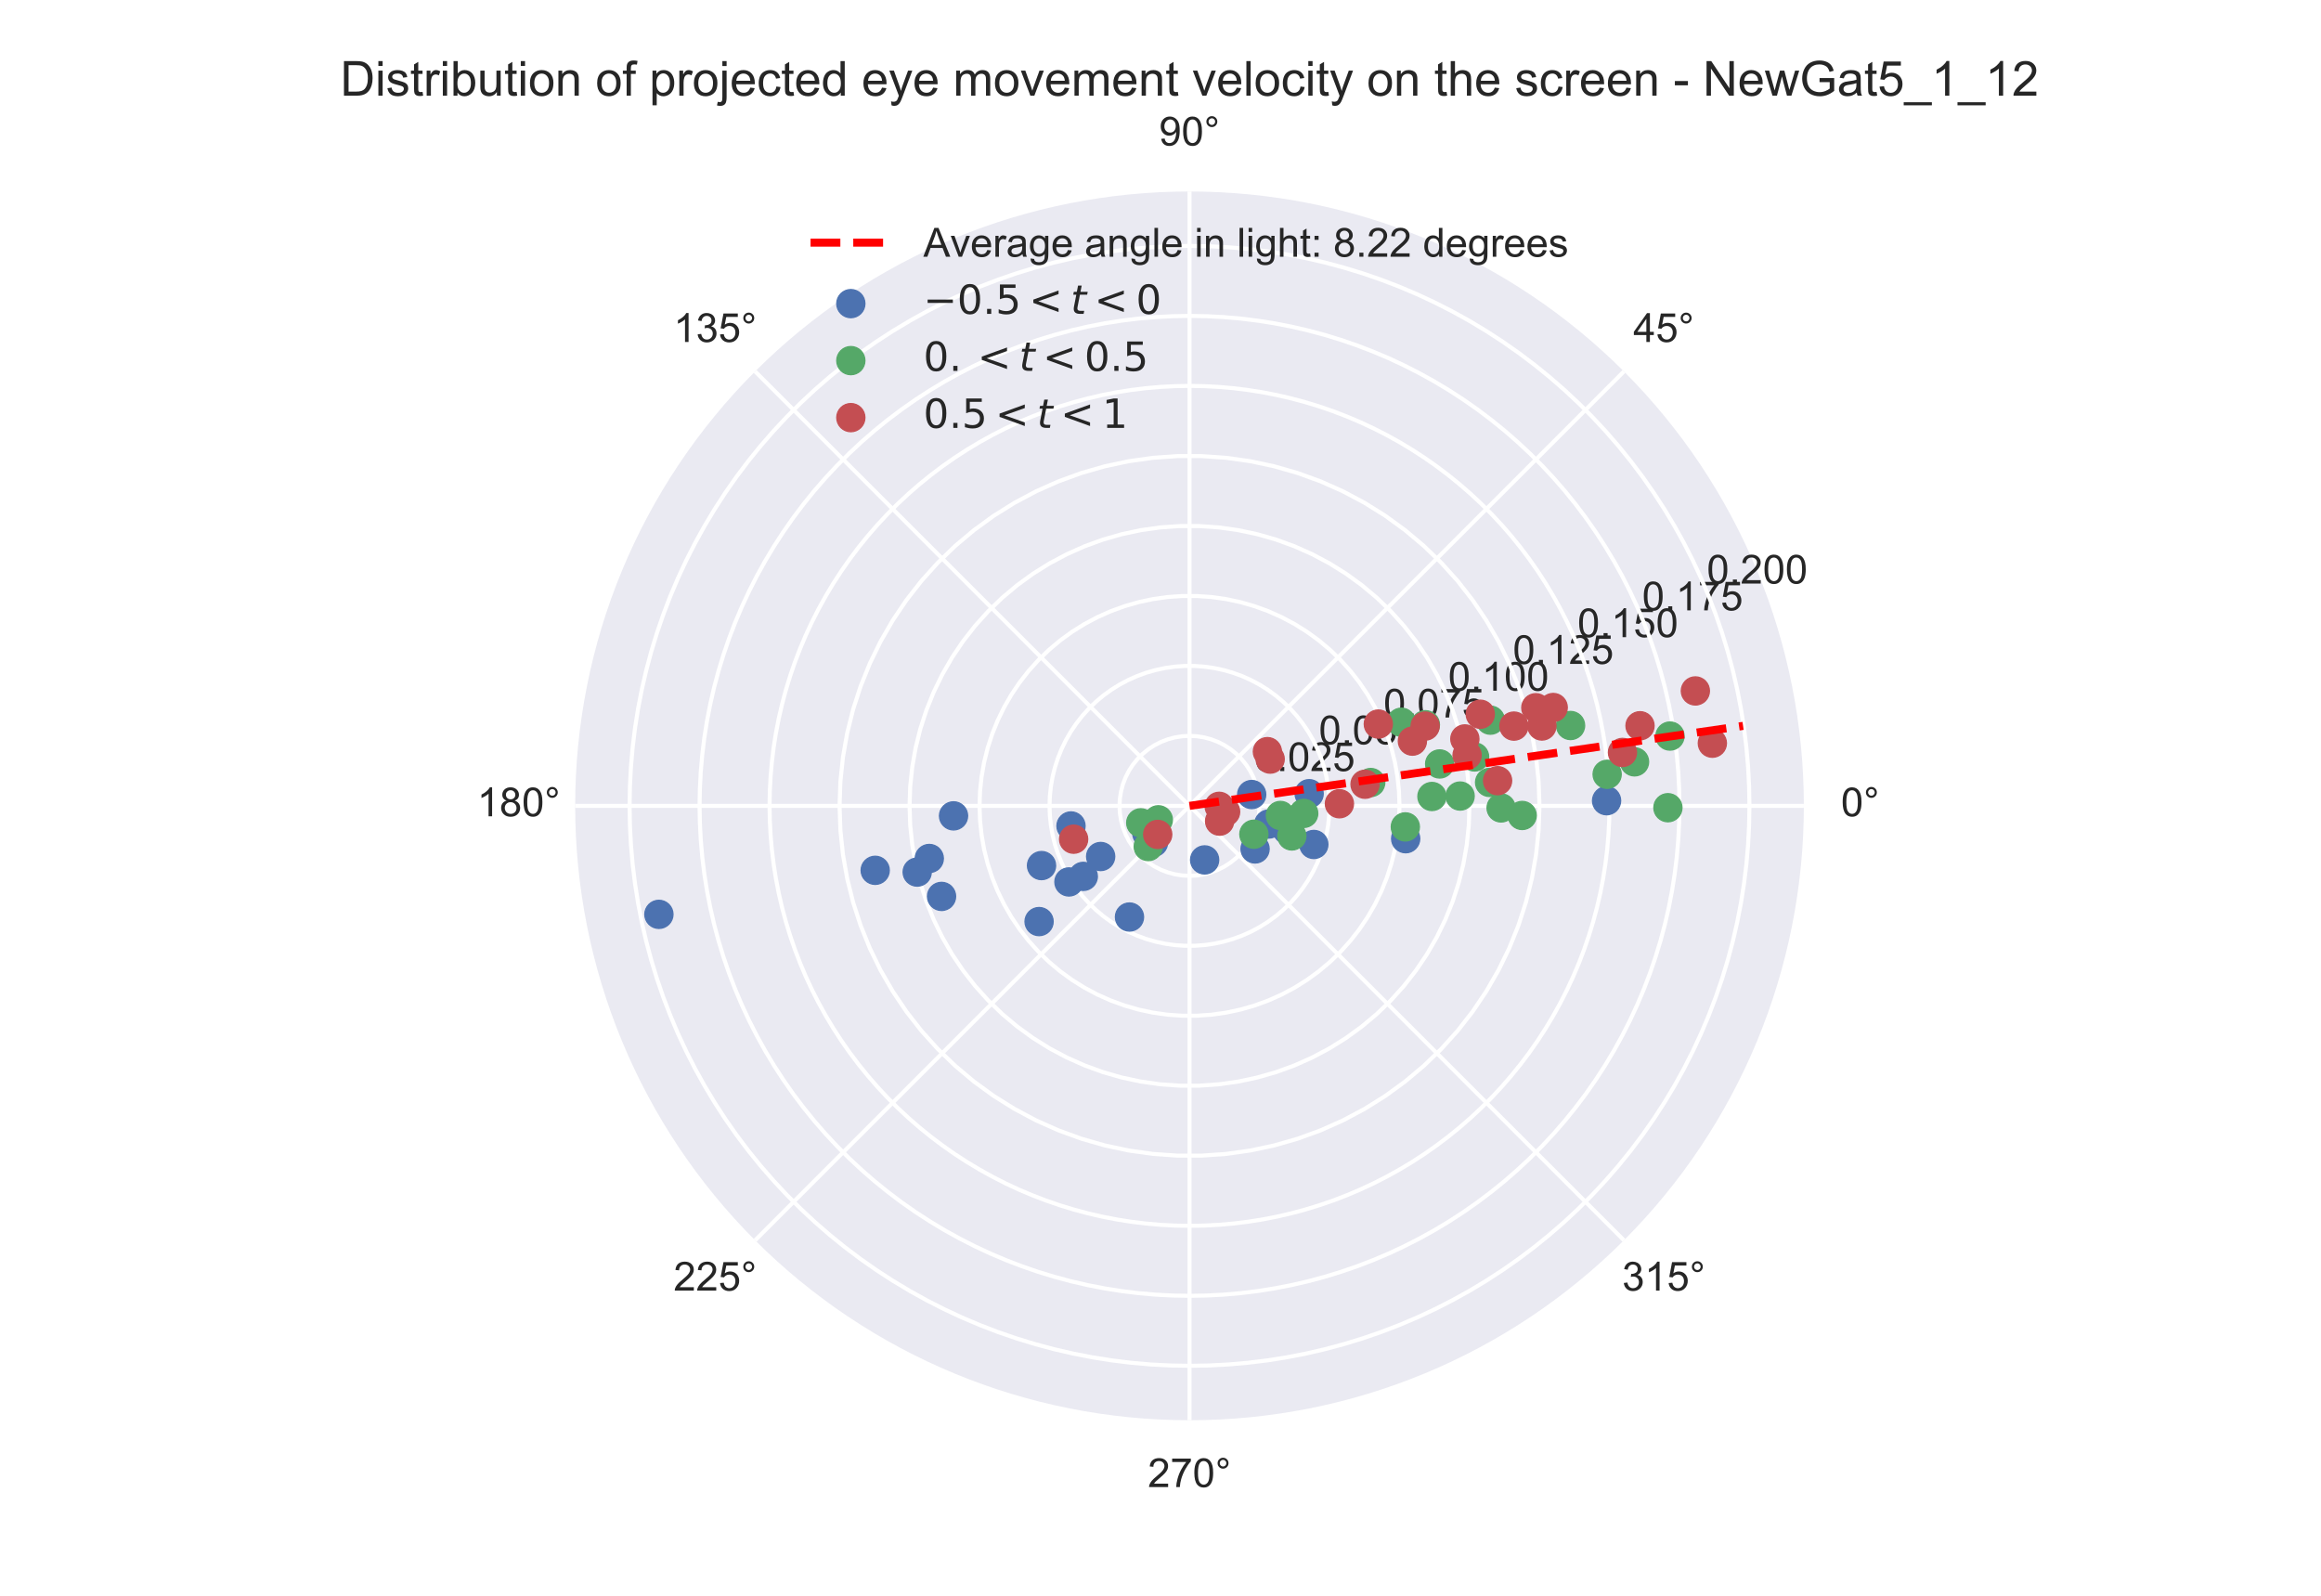 <?xml version="1.0" encoding="utf-8" standalone="no"?>
<!DOCTYPE svg PUBLIC "-//W3C//DTD SVG 1.1//EN"
  "http://www.w3.org/Graphics/SVG/1.1/DTD/svg11.dtd">
<!-- Created with matplotlib (https://matplotlib.org/) -->
<svg height="396pt" version="1.1" viewBox="0 0 576 396" width="576pt" xmlns="http://www.w3.org/2000/svg" xmlns:xlink="http://www.w3.org/1999/xlink">
 <defs>
  <style type="text/css">
*{stroke-linecap:butt;stroke-linejoin:round;}
  </style>
 </defs>
 <g id="figure_1">
  <g id="patch_1">
   <path d="M 0 396 
L 576 396 
L 576 0 
L 0 0 
z
" style="fill:#ffffff;"/>
  </g>
  <g id="axes_1">
   <g id="patch_2">
    <path d="M 447.66 199.98 
C 447.66 179.959 443.716 160.133 436.055 141.636 
C 428.393 123.139 417.162 106.331 403.005 92.174 
C 388.849 78.018 372.041 66.787 353.544 59.125 
C 335.047 51.464 315.221 47.52 295.2 47.52 
C 275.179 47.52 255.353 51.464 236.856 59.125 
C 218.359 66.787 201.551 78.018 187.394 92.174 
C 173.238 106.331 162.007 123.139 154.345 141.636 
C 146.684 160.133 142.74 179.959 142.74 199.98 
C 142.74 220.001 146.684 239.827 154.345 258.324 
C 162.007 276.821 173.238 293.629 187.394 307.786 
C 201.551 321.942 218.359 333.173 236.856 340.835 
C 255.353 348.496 275.179 352.44 295.2 352.44 
C 315.221 352.44 335.047 348.496 353.544 340.835 
C 372.041 333.173 388.849 321.942 403.005 307.786 
C 417.162 293.629 428.393 276.821 436.055 258.324 
C 443.716 239.827 447.66 220.001 447.66 199.98 
M 295.2 199.98 
C 295.2 199.98 295.2 199.98 295.2 199.98 
C 295.2 199.98 295.2 199.98 295.2 199.98 
C 295.2 199.98 295.2 199.98 295.2 199.98 
C 295.2 199.98 295.2 199.98 295.2 199.98 
C 295.2 199.98 295.2 199.98 295.2 199.98 
C 295.2 199.98 295.2 199.98 295.2 199.98 
C 295.2 199.98 295.2 199.98 295.2 199.98 
C 295.2 199.98 295.2 199.98 295.2 199.98 
C 295.2 199.98 295.2 199.98 295.2 199.98 
C 295.2 199.98 295.2 199.98 295.2 199.98 
C 295.2 199.98 295.2 199.98 295.2 199.98 
C 295.2 199.98 295.2 199.98 295.2 199.98 
C 295.2 199.98 295.2 199.98 295.2 199.98 
C 295.2 199.98 295.2 199.98 295.2 199.98 
C 295.2 199.98 295.2 199.98 295.2 199.98 
C 295.2 199.98 295.2 199.98 295.2 199.98 
M 447.66 199.98 
z
" style="fill:#eaeaf2;"/>
   </g>
   <g id="matplotlib.axis_1">
    <g id="xtick_1">
     <g id="line2d_1">
      <path clip-path="url(#pd48f8e0dac)" d="M 295.2 199.98 
L 447.66 199.98 
" style="fill:none;stroke:#ffffff;stroke-linecap:round;"/>
     </g>
     <g id="text_1">
      <!-- 0° -->
      <defs>
       <path d="M 4.156 35.297 
Q 4.156 48 6.766 55.734 
Q 9.375 63.484 14.516 67.672 
Q 19.672 71.875 27.484 71.875 
Q 33.25 71.875 37.594 69.547 
Q 41.938 67.234 44.766 62.859 
Q 47.609 58.5 49.219 52.219 
Q 50.828 45.953 50.828 35.297 
Q 50.828 22.703 48.234 14.969 
Q 45.656 7.234 40.5 3 
Q 35.359 -1.219 27.484 -1.219 
Q 17.141 -1.219 11.234 6.203 
Q 4.156 15.141 4.156 35.297 
z
M 13.188 35.297 
Q 13.188 17.672 17.312 11.828 
Q 21.438 6 27.484 6 
Q 33.547 6 37.672 11.859 
Q 41.797 17.719 41.797 35.297 
Q 41.797 52.984 37.672 58.781 
Q 33.547 64.594 27.391 64.594 
Q 21.344 64.594 17.719 59.469 
Q 13.188 52.938 13.188 35.297 
z
" id="ArialMT-48"/>
       <path d="M 6.25 59.281 
Q 6.25 64.891 10.219 68.844 
Q 14.203 72.797 19.781 72.797 
Q 25.438 72.797 29.391 68.844 
Q 33.344 64.891 33.344 59.281 
Q 33.344 53.656 29.359 49.672 
Q 25.391 45.703 19.781 45.703 
Q 14.203 45.703 10.219 49.656 
Q 6.25 53.609 6.25 59.281 
z
M 11.578 59.281 
Q 11.578 55.859 13.984 53.438 
Q 16.406 51.031 19.828 51.031 
Q 23.188 51.031 25.609 53.438 
Q 28.031 55.859 28.031 59.281 
Q 28.031 62.703 25.609 65.109 
Q 23.188 67.531 19.828 67.531 
Q 16.406 67.531 13.984 65.109 
Q 11.578 62.703 11.578 59.281 
z
" id="ArialMT-176"/>
      </defs>
      <g style="fill:#262626;" transform="translate(456.88 202.565)scale(0.1 -0.1)">
       <use xlink:href="#ArialMT-48"/>
       <use x="55.615" xlink:href="#ArialMT-176"/>
      </g>
     </g>
    </g>
    <g id="xtick_2">
     <g id="line2d_2">
      <path clip-path="url(#pd48f8e0dac)" d="M 295.2 199.98 
L 403.005 92.174 
" style="fill:none;stroke:#ffffff;stroke-linecap:round;"/>
     </g>
     <g id="text_2">
      <!-- 45° -->
      <defs>
       <path d="M 32.328 0 
L 32.328 17.141 
L 1.266 17.141 
L 1.266 25.203 
L 33.938 71.578 
L 41.109 71.578 
L 41.109 25.203 
L 50.781 25.203 
L 50.781 17.141 
L 41.109 17.141 
L 41.109 0 
z
M 32.328 25.203 
L 32.328 57.469 
L 9.906 25.203 
z
" id="ArialMT-52"/>
       <path d="M 4.156 18.75 
L 13.375 19.531 
Q 14.406 12.797 18.141 9.391 
Q 21.875 6 27.156 6 
Q 33.5 6 37.891 10.781 
Q 42.281 15.578 42.281 23.484 
Q 42.281 31 38.062 35.344 
Q 33.844 39.703 27 39.703 
Q 22.75 39.703 19.328 37.766 
Q 15.922 35.844 13.969 32.766 
L 5.719 33.844 
L 12.641 70.609 
L 48.25 70.609 
L 48.25 62.203 
L 19.672 62.203 
L 15.828 42.969 
Q 22.266 47.469 29.344 47.469 
Q 38.719 47.469 45.156 40.969 
Q 51.609 34.469 51.609 24.266 
Q 51.609 14.547 45.953 7.469 
Q 39.062 -1.219 27.156 -1.219 
Q 17.391 -1.219 11.203 4.25 
Q 5.031 9.719 4.156 18.75 
z
" id="ArialMT-53"/>
      </defs>
      <g style="fill:#262626;" transform="translate(405.345 84.86)scale(0.1 -0.1)">
       <use xlink:href="#ArialMT-52"/>
       <use x="55.615" xlink:href="#ArialMT-53"/>
       <use x="111.23" xlink:href="#ArialMT-176"/>
      </g>
     </g>
    </g>
    <g id="xtick_3">
     <g id="line2d_3">
      <path clip-path="url(#pd48f8e0dac)" d="M 295.2 199.98 
L 295.2 47.52 
" style="fill:none;stroke:#ffffff;stroke-linecap:round;"/>
     </g>
     <g id="text_3">
      <!-- 90° -->
      <defs>
       <path d="M 5.469 16.547 
L 13.922 17.328 
Q 14.984 11.375 18.016 8.688 
Q 21.047 6 25.781 6 
Q 29.828 6 32.875 7.859 
Q 35.938 9.719 37.891 12.812 
Q 39.844 15.922 41.156 21.188 
Q 42.484 26.469 42.484 31.938 
Q 42.484 32.516 42.438 33.688 
Q 39.797 29.5 35.234 26.875 
Q 30.672 24.266 25.344 24.266 
Q 16.453 24.266 10.297 30.703 
Q 4.156 37.156 4.156 47.703 
Q 4.156 58.594 10.578 65.234 
Q 17 71.875 26.656 71.875 
Q 33.641 71.875 39.422 68.109 
Q 45.219 64.359 48.219 57.391 
Q 51.219 50.438 51.219 37.25 
Q 51.219 23.531 48.234 15.406 
Q 45.266 7.281 39.375 3.031 
Q 33.5 -1.219 25.594 -1.219 
Q 17.188 -1.219 11.859 3.438 
Q 6.547 8.109 5.469 16.547 
z
M 41.453 48.141 
Q 41.453 55.719 37.422 60.156 
Q 33.406 64.594 27.734 64.594 
Q 21.875 64.594 17.531 59.812 
Q 13.188 55.031 13.188 47.406 
Q 13.188 40.578 17.312 36.297 
Q 21.438 32.031 27.484 32.031 
Q 33.594 32.031 37.516 36.297 
Q 41.453 40.578 41.453 48.141 
z
" id="ArialMT-57"/>
      </defs>
      <g style="fill:#262626;" transform="translate(287.64 36.105)scale(0.1 -0.1)">
       <use xlink:href="#ArialMT-57"/>
       <use x="55.615" xlink:href="#ArialMT-48"/>
       <use x="111.23" xlink:href="#ArialMT-176"/>
      </g>
     </g>
    </g>
    <g id="xtick_4">
     <g id="line2d_4">
      <path clip-path="url(#pd48f8e0dac)" d="M 295.2 199.98 
L 187.394 92.174 
" style="fill:none;stroke:#ffffff;stroke-linecap:round;"/>
     </g>
     <g id="text_4">
      <!-- 135° -->
      <defs>
       <path d="M 37.25 0 
L 28.469 0 
L 28.469 56 
Q 25.297 52.984 20.141 49.953 
Q 14.984 46.922 10.891 45.406 
L 10.891 53.906 
Q 18.266 57.375 23.781 62.297 
Q 29.297 67.234 31.594 71.875 
L 37.25 71.875 
z
" id="ArialMT-49"/>
       <path d="M 4.203 18.891 
L 12.984 20.062 
Q 14.5 12.594 18.141 9.297 
Q 21.781 6 27 6 
Q 33.203 6 37.469 10.297 
Q 41.75 14.594 41.75 20.953 
Q 41.75 27 37.797 30.922 
Q 33.844 34.859 27.734 34.859 
Q 25.25 34.859 21.531 33.891 
L 22.516 41.609 
Q 23.391 41.5 23.922 41.5 
Q 29.547 41.5 34.031 44.422 
Q 38.531 47.359 38.531 53.469 
Q 38.531 58.297 35.25 61.469 
Q 31.984 64.656 26.812 64.656 
Q 21.688 64.656 18.266 61.422 
Q 14.844 58.203 13.875 51.766 
L 5.078 53.328 
Q 6.688 62.156 12.391 67.016 
Q 18.109 71.875 26.609 71.875 
Q 32.469 71.875 37.391 69.359 
Q 42.328 66.844 44.938 62.5 
Q 47.562 58.156 47.562 53.266 
Q 47.562 48.641 45.062 44.828 
Q 42.578 41.016 37.703 38.766 
Q 44.047 37.312 47.562 32.688 
Q 51.078 28.078 51.078 21.141 
Q 51.078 11.766 44.234 5.25 
Q 37.406 -1.266 26.953 -1.266 
Q 17.531 -1.266 11.297 4.344 
Q 5.078 9.969 4.203 18.891 
z
" id="ArialMT-51"/>
      </defs>
      <g style="fill:#262626;" transform="translate(167.154 84.86)scale(0.1 -0.1)">
       <use xlink:href="#ArialMT-49"/>
       <use x="55.615" xlink:href="#ArialMT-51"/>
       <use x="111.23" xlink:href="#ArialMT-53"/>
       <use x="166.846" xlink:href="#ArialMT-176"/>
      </g>
     </g>
    </g>
    <g id="xtick_5">
     <g id="line2d_5">
      <path clip-path="url(#pd48f8e0dac)" d="M 295.2 199.98 
L 142.74 199.98 
" style="fill:none;stroke:#ffffff;stroke-linecap:round;"/>
     </g>
     <g id="text_5">
      <!-- 180° -->
      <defs>
       <path d="M 17.672 38.812 
Q 12.203 40.828 9.562 44.531 
Q 6.938 48.25 6.938 53.422 
Q 6.938 61.234 12.547 66.547 
Q 18.172 71.875 27.484 71.875 
Q 36.859 71.875 42.578 66.422 
Q 48.297 60.984 48.297 53.172 
Q 48.297 48.188 45.672 44.5 
Q 43.062 40.828 37.75 38.812 
Q 44.344 36.672 47.781 31.875 
Q 51.219 27.094 51.219 20.453 
Q 51.219 11.281 44.719 5.031 
Q 38.234 -1.219 27.641 -1.219 
Q 17.047 -1.219 10.547 5.047 
Q 4.047 11.328 4.047 20.703 
Q 4.047 27.688 7.594 32.391 
Q 11.141 37.109 17.672 38.812 
z
M 15.922 53.719 
Q 15.922 48.641 19.188 45.406 
Q 22.469 42.188 27.688 42.188 
Q 32.766 42.188 36.016 45.375 
Q 39.266 48.578 39.266 53.219 
Q 39.266 58.062 35.906 61.359 
Q 32.562 64.656 27.594 64.656 
Q 22.562 64.656 19.234 61.422 
Q 15.922 58.203 15.922 53.719 
z
M 13.094 20.656 
Q 13.094 16.891 14.875 13.375 
Q 16.656 9.859 20.172 7.922 
Q 23.688 6 27.734 6 
Q 34.031 6 38.125 10.047 
Q 42.234 14.109 42.234 20.359 
Q 42.234 26.703 38.016 30.859 
Q 33.797 35.016 27.438 35.016 
Q 21.234 35.016 17.156 30.906 
Q 13.094 26.812 13.094 20.656 
z
" id="ArialMT-56"/>
      </defs>
      <g style="fill:#262626;" transform="translate(118.399 202.565)scale(0.1 -0.1)">
       <use xlink:href="#ArialMT-49"/>
       <use x="55.615" xlink:href="#ArialMT-56"/>
       <use x="111.23" xlink:href="#ArialMT-48"/>
       <use x="166.846" xlink:href="#ArialMT-176"/>
      </g>
     </g>
    </g>
    <g id="xtick_6">
     <g id="line2d_6">
      <path clip-path="url(#pd48f8e0dac)" d="M 295.2 199.98 
L 187.394 307.786 
" style="fill:none;stroke:#ffffff;stroke-linecap:round;"/>
     </g>
     <g id="text_6">
      <!-- 225° -->
      <defs>
       <path d="M 50.344 8.453 
L 50.344 0 
L 3.031 0 
Q 2.938 3.172 4.047 6.109 
Q 5.859 10.938 9.828 15.625 
Q 13.812 20.312 21.344 26.469 
Q 33.016 36.031 37.109 41.625 
Q 41.219 47.219 41.219 52.203 
Q 41.219 57.422 37.469 61 
Q 33.734 64.594 27.734 64.594 
Q 21.391 64.594 17.578 60.781 
Q 13.766 56.984 13.719 50.25 
L 4.688 51.172 
Q 5.609 61.281 11.656 66.578 
Q 17.719 71.875 27.938 71.875 
Q 38.234 71.875 44.234 66.156 
Q 50.25 60.453 50.25 52 
Q 50.25 47.703 48.484 43.547 
Q 46.734 39.406 42.656 34.812 
Q 38.578 30.219 29.109 22.219 
Q 21.188 15.578 18.938 13.203 
Q 16.703 10.844 15.234 8.453 
z
" id="ArialMT-50"/>
      </defs>
      <g style="fill:#262626;" transform="translate(167.154 320.27)scale(0.1 -0.1)">
       <use xlink:href="#ArialMT-50"/>
       <use x="55.615" xlink:href="#ArialMT-50"/>
       <use x="111.23" xlink:href="#ArialMT-53"/>
       <use x="166.846" xlink:href="#ArialMT-176"/>
      </g>
     </g>
    </g>
    <g id="xtick_7">
     <g id="line2d_7">
      <path clip-path="url(#pd48f8e0dac)" d="M 295.2 199.98 
L 295.2 352.44 
" style="fill:none;stroke:#ffffff;stroke-linecap:round;"/>
     </g>
     <g id="text_7">
      <!-- 270° -->
      <defs>
       <path d="M 4.734 62.203 
L 4.734 70.656 
L 51.078 70.656 
L 51.078 63.812 
Q 44.234 56.547 37.516 44.484 
Q 30.812 32.422 27.156 19.672 
Q 24.516 10.688 23.781 0 
L 14.75 0 
Q 14.891 8.453 18.062 20.406 
Q 21.234 32.375 27.172 43.484 
Q 33.109 54.594 39.797 62.203 
z
" id="ArialMT-55"/>
      </defs>
      <g style="fill:#262626;" transform="translate(284.859 369.025)scale(0.1 -0.1)">
       <use xlink:href="#ArialMT-50"/>
       <use x="55.615" xlink:href="#ArialMT-55"/>
       <use x="111.23" xlink:href="#ArialMT-48"/>
       <use x="166.846" xlink:href="#ArialMT-176"/>
      </g>
     </g>
    </g>
    <g id="xtick_8">
     <g id="line2d_8">
      <path clip-path="url(#pd48f8e0dac)" d="M 295.2 199.98 
L 403.005 307.786 
" style="fill:none;stroke:#ffffff;stroke-linecap:round;"/>
     </g>
     <g id="text_8">
      <!-- 315° -->
      <g style="fill:#262626;" transform="translate(402.564 320.27)scale(0.1 -0.1)">
       <use xlink:href="#ArialMT-51"/>
       <use x="55.615" xlink:href="#ArialMT-49"/>
       <use x="111.23" xlink:href="#ArialMT-53"/>
       <use x="166.846" xlink:href="#ArialMT-176"/>
      </g>
     </g>
    </g>
   </g>
   <g id="matplotlib.axis_2">
    <g id="ytick_1">
     <g id="line2d_9">
      <path clip-path="url(#pd48f8e0dac)" d="M 312.57 199.98 
L 312.474 198.164 
L 312.19 196.369 
L 311.719 194.613 
L 311.068 192.915 
L 310.242 191.295 
L 309.252 189.77 
L 308.108 188.358 
L 306.822 187.072 
L 305.41 185.928 
L 303.885 184.938 
L 302.265 184.112 
L 300.567 183.461 
L 298.811 182.99 
L 297.016 182.706 
L 295.2 182.61 
L 293.384 182.706 
L 291.589 182.99 
L 289.833 183.461 
L 288.135 184.112 
L 286.515 184.938 
L 284.99 185.928 
L 283.578 187.072 
L 282.292 188.358 
L 281.148 189.77 
L 280.158 191.295 
L 279.332 192.915 
L 278.681 194.613 
L 278.21 196.369 
L 277.926 198.164 
L 277.83 199.98 
L 277.926 201.796 
L 278.21 203.591 
L 278.681 205.347 
L 279.332 207.045 
L 280.158 208.665 
L 281.148 210.19 
L 282.292 211.602 
L 283.578 212.888 
L 284.99 214.032 
L 286.515 215.022 
L 288.135 215.848 
L 289.833 216.499 
L 291.589 216.97 
L 293.384 217.254 
L 295.2 217.35 
L 297.016 217.254 
L 298.811 216.97 
L 300.567 216.499 
L 302.265 215.848 
L 303.885 215.022 
L 305.41 214.032 
L 306.822 212.888 
L 308.108 211.602 
L 309.252 210.19 
L 310.242 208.665 
L 311.068 207.045 
L 311.719 205.347 
L 312.19 203.591 
L 312.474 201.796 
L 312.57 199.98 
L 312.57 199.98 
" style="fill:none;stroke:#ffffff;stroke-linecap:round;"/>
     </g>
     <g id="text_9">
      <!-- 0.025 -->
      <defs>
       <path d="M 9.078 0 
L 9.078 10.016 
L 19.094 10.016 
L 19.094 0 
z
" id="ArialMT-46"/>
      </defs>
      <g style="fill:#262626;" transform="translate(311.247 191.345)scale(0.1 -0.1)">
       <use xlink:href="#ArialMT-48"/>
       <use x="55.615" xlink:href="#ArialMT-46"/>
       <use x="83.398" xlink:href="#ArialMT-48"/>
       <use x="139.014" xlink:href="#ArialMT-50"/>
       <use x="194.629" xlink:href="#ArialMT-53"/>
      </g>
     </g>
    </g>
    <g id="ytick_2">
     <g id="line2d_10">
      <path clip-path="url(#pd48f8e0dac)" d="M 329.939 199.98 
L 329.854 197.557 
L 329.601 195.145 
L 329.18 192.757 
L 328.593 190.405 
L 327.844 188.099 
L 326.936 185.85 
L 325.873 183.671 
L 324.66 181.571 
L 323.304 179.561 
L 321.812 177.65 
L 320.189 175.848 
L 318.445 174.164 
L 316.587 172.605 
L 314.626 171.18 
L 312.57 169.895 
L 310.429 168.757 
L 308.213 167.771 
L 305.935 166.941 
L 303.604 166.273 
L 301.232 165.769 
L 298.831 165.431 
L 296.412 165.262 
L 293.988 165.262 
L 291.569 165.431 
L 289.168 165.769 
L 286.796 166.273 
L 284.465 166.941 
L 282.187 167.771 
L 279.971 168.757 
L 277.83 169.895 
L 275.774 171.18 
L 273.813 172.605 
L 271.955 174.164 
L 270.211 175.848 
L 268.588 177.65 
L 267.096 179.561 
L 265.74 181.571 
L 264.527 183.671 
L 263.464 185.85 
L 262.556 188.099 
L 261.807 190.405 
L 261.22 192.757 
L 260.799 195.145 
L 260.546 197.557 
L 260.461 199.98 
L 260.546 202.403 
L 260.799 204.815 
L 261.22 207.203 
L 261.807 209.555 
L 262.556 211.861 
L 263.464 214.11 
L 264.527 216.289 
L 265.74 218.389 
L 267.096 220.399 
L 268.588 222.31 
L 270.211 224.112 
L 271.955 225.796 
L 273.813 227.355 
L 275.774 228.78 
L 277.83 230.065 
L 279.971 231.203 
L 282.187 232.189 
L 284.465 233.019 
L 286.796 233.687 
L 289.168 234.191 
L 291.569 234.529 
L 293.988 234.698 
L 296.412 234.698 
L 298.831 234.529 
L 301.232 234.191 
L 303.604 233.687 
L 305.935 233.019 
L 308.213 232.189 
L 310.429 231.203 
L 312.57 230.065 
L 314.626 228.78 
L 316.587 227.355 
L 318.445 225.796 
L 320.189 224.112 
L 321.812 222.31 
L 323.304 220.399 
L 324.66 218.389 
L 325.873 216.289 
L 326.936 214.11 
L 327.844 211.861 
L 328.593 209.555 
L 329.18 207.203 
L 329.601 204.815 
L 329.854 202.403 
L 329.939 199.98 
L 329.939 199.98 
" style="fill:none;stroke:#ffffff;stroke-linecap:round;"/>
     </g>
     <g id="text_10">
      <!-- 0.050 -->
      <g style="fill:#262626;" transform="translate(327.295 184.698)scale(0.1 -0.1)">
       <use xlink:href="#ArialMT-48"/>
       <use x="55.615" xlink:href="#ArialMT-46"/>
       <use x="83.398" xlink:href="#ArialMT-48"/>
       <use x="139.014" xlink:href="#ArialMT-53"/>
       <use x="194.629" xlink:href="#ArialMT-48"/>
      </g>
     </g>
    </g>
    <g id="ytick_3">
     <g id="line2d_11">
      <path clip-path="url(#pd48f8e0dac)" d="M 347.309 199.98 
L 347.182 196.345 
L 346.801 192.728 
L 346.17 189.146 
L 345.29 185.617 
L 344.166 182.158 
L 342.803 178.786 
L 341.209 175.517 
L 339.391 172.367 
L 337.357 169.351 
L 335.117 166.485 
L 332.684 163.782 
L 330.067 161.256 
L 327.281 158.918 
L 324.339 156.78 
L 321.254 154.853 
L 318.043 153.145 
L 314.72 151.666 
L 311.302 150.422 
L 307.806 149.419 
L 304.249 148.663 
L 300.647 148.157 
L 297.019 147.903 
L 293.381 147.903 
L 289.753 148.157 
L 286.151 148.663 
L 282.594 149.419 
L 279.098 150.422 
L 275.68 151.666 
L 272.357 153.145 
L 269.146 154.853 
L 266.061 156.78 
L 263.119 158.918 
L 260.333 161.256 
L 257.716 163.782 
L 255.283 166.485 
L 253.043 169.351 
L 251.009 172.367 
L 249.191 175.517 
L 247.597 178.786 
L 246.234 182.158 
L 245.11 185.617 
L 244.23 189.146 
L 243.599 192.728 
L 243.218 196.345 
L 243.091 199.98 
L 243.218 203.615 
L 243.599 207.232 
L 244.23 210.814 
L 245.11 214.343 
L 246.234 217.802 
L 247.597 221.174 
L 249.191 224.443 
L 251.009 227.593 
L 253.043 230.609 
L 255.283 233.475 
L 257.716 236.178 
L 260.333 238.704 
L 263.119 241.042 
L 266.061 243.18 
L 269.146 245.107 
L 272.357 246.815 
L 275.68 248.294 
L 279.098 249.538 
L 282.594 250.541 
L 286.151 251.297 
L 289.753 251.803 
L 293.381 252.057 
L 297.019 252.057 
L 300.647 251.803 
L 304.249 251.297 
L 307.806 250.541 
L 311.302 249.538 
L 314.72 248.294 
L 318.043 246.815 
L 321.254 245.107 
L 324.339 243.18 
L 327.281 241.042 
L 330.067 238.704 
L 332.684 236.178 
L 335.117 233.475 
L 337.357 230.609 
L 339.391 227.593 
L 341.209 224.443 
L 342.803 221.174 
L 344.166 217.802 
L 345.29 214.343 
L 346.17 210.814 
L 346.801 207.232 
L 347.182 203.615 
L 347.309 199.98 
L 347.309 199.98 
" style="fill:none;stroke:#ffffff;stroke-linecap:round;"/>
     </g>
     <g id="text_11">
      <!-- 0.075 -->
      <g style="fill:#262626;" transform="translate(343.342 178.051)scale(0.1 -0.1)">
       <use xlink:href="#ArialMT-48"/>
       <use x="55.615" xlink:href="#ArialMT-46"/>
       <use x="83.398" xlink:href="#ArialMT-48"/>
       <use x="139.014" xlink:href="#ArialMT-55"/>
       <use x="194.629" xlink:href="#ArialMT-53"/>
      </g>
     </g>
    </g>
    <g id="ytick_4">
     <g id="line2d_12">
      <path clip-path="url(#pd48f8e0dac)" d="M 364.678 199.98 
L 364.509 195.133 
L 364.002 190.311 
L 363.16 185.535 
L 361.987 180.829 
L 360.488 176.217 
L 358.671 171.721 
L 356.545 167.362 
L 354.121 163.162 
L 351.409 159.142 
L 348.423 155.32 
L 345.178 151.717 
L 341.69 148.348 
L 337.975 145.231 
L 334.052 142.38 
L 329.939 139.81 
L 325.657 137.534 
L 321.227 135.561 
L 316.67 133.902 
L 312.008 132.566 
L 307.265 131.558 
L 302.462 130.883 
L 297.625 130.544 
L 292.775 130.544 
L 287.938 130.883 
L 283.135 131.558 
L 278.392 132.566 
L 273.73 133.902 
L 269.173 135.561 
L 264.743 137.534 
L 260.461 139.81 
L 256.348 142.38 
L 252.425 145.231 
L 248.71 148.348 
L 245.222 151.717 
L 241.977 155.32 
L 238.991 159.142 
L 236.279 163.162 
L 233.855 167.362 
L 231.729 171.721 
L 229.912 176.217 
L 228.413 180.829 
L 227.24 185.535 
L 226.398 190.311 
L 225.891 195.133 
L 225.722 199.98 
L 225.891 204.827 
L 226.398 209.649 
L 227.24 214.425 
L 228.413 219.131 
L 229.912 223.743 
L 231.729 228.239 
L 233.855 232.598 
L 236.279 236.798 
L 238.991 240.818 
L 241.977 244.64 
L 245.222 248.243 
L 248.71 251.612 
L 252.425 254.729 
L 256.348 257.58 
L 260.461 260.15 
L 264.743 262.426 
L 269.173 264.399 
L 273.73 266.058 
L 278.392 267.394 
L 283.135 268.402 
L 287.938 269.077 
L 292.775 269.416 
L 297.625 269.416 
L 302.462 269.077 
L 307.265 268.402 
L 312.008 267.394 
L 316.67 266.058 
L 321.227 264.399 
L 325.657 262.426 
L 329.939 260.15 
L 334.052 257.58 
L 337.975 254.729 
L 341.69 251.612 
L 345.178 248.243 
L 348.423 244.64 
L 351.409 240.818 
L 354.121 236.798 
L 356.545 232.598 
L 358.671 228.239 
L 360.488 223.743 
L 361.987 219.131 
L 363.16 214.425 
L 364.002 209.649 
L 364.509 204.827 
L 364.678 199.98 
L 364.678 199.98 
" style="fill:none;stroke:#ffffff;stroke-linecap:round;"/>
     </g>
     <g id="text_12">
      <!-- 0.100 -->
      <g style="fill:#262626;" transform="translate(359.389 171.404)scale(0.1 -0.1)">
       <use xlink:href="#ArialMT-48"/>
       <use x="55.615" xlink:href="#ArialMT-46"/>
       <use x="83.398" xlink:href="#ArialMT-49"/>
       <use x="139.014" xlink:href="#ArialMT-48"/>
       <use x="194.629" xlink:href="#ArialMT-48"/>
      </g>
     </g>
    </g>
    <g id="ytick_5">
     <g id="line2d_13">
      <path clip-path="url(#pd48f8e0dac)" d="M 382.048 199.98 
L 381.836 193.922 
L 381.202 187.893 
L 380.15 181.923 
L 378.683 176.042 
L 376.81 170.276 
L 374.539 164.656 
L 371.882 159.208 
L 368.851 153.958 
L 365.461 148.932 
L 361.729 144.155 
L 357.673 139.651 
L 353.312 135.44 
L 348.669 131.543 
L 343.765 127.98 
L 338.624 124.768 
L 333.271 121.922 
L 327.734 119.456 
L 322.037 117.383 
L 316.21 115.712 
L 310.281 114.452 
L 304.278 113.608 
L 298.231 113.185 
L 292.169 113.185 
L 286.122 113.608 
L 280.119 114.452 
L 274.19 115.712 
L 268.363 117.383 
L 262.666 119.456 
L 257.129 121.922 
L 251.776 124.768 
L 246.635 127.98 
L 241.731 131.543 
L 237.088 135.44 
L 232.727 139.651 
L 228.671 144.155 
L 224.939 148.932 
L 221.549 153.958 
L 218.518 159.208 
L 215.861 164.656 
L 213.59 170.276 
L 211.717 176.042 
L 210.25 181.923 
L 209.198 187.893 
L 208.564 193.922 
L 208.352 199.98 
L 208.564 206.038 
L 209.198 212.067 
L 210.25 218.037 
L 211.717 223.918 
L 213.59 229.684 
L 215.861 235.304 
L 218.518 240.752 
L 221.549 246.002 
L 224.939 251.028 
L 228.671 255.805 
L 232.727 260.309 
L 237.088 264.52 
L 241.731 268.417 
L 246.635 271.98 
L 251.776 275.192 
L 257.129 278.038 
L 262.666 280.504 
L 268.363 282.577 
L 274.19 284.248 
L 280.119 285.508 
L 286.122 286.352 
L 292.169 286.775 
L 298.231 286.775 
L 304.278 286.352 
L 310.281 285.508 
L 316.21 284.248 
L 322.037 282.577 
L 327.734 280.504 
L 333.271 278.038 
L 338.624 275.192 
L 343.765 271.98 
L 348.669 268.417 
L 353.312 264.52 
L 357.673 260.309 
L 361.729 255.805 
L 365.461 251.028 
L 368.851 246.002 
L 371.882 240.752 
L 374.539 235.304 
L 376.81 229.684 
L 378.683 223.918 
L 380.15 218.037 
L 381.202 212.067 
L 381.836 206.038 
L 382.048 199.98 
L 382.048 199.98 
" style="fill:none;stroke:#ffffff;stroke-linecap:round;"/>
     </g>
     <g id="text_13">
      <!-- 0.125 -->
      <g style="fill:#262626;" transform="translate(375.437 164.757)scale(0.1 -0.1)">
       <use xlink:href="#ArialMT-48"/>
       <use x="55.615" xlink:href="#ArialMT-46"/>
       <use x="83.398" xlink:href="#ArialMT-49"/>
       <use x="139.014" xlink:href="#ArialMT-50"/>
       <use x="194.629" xlink:href="#ArialMT-53"/>
      </g>
     </g>
    </g>
    <g id="ytick_6">
     <g id="line2d_14">
      <path clip-path="url(#pd48f8e0dac)" d="M 399.417 199.98 
L 399.354 196.343 
L 399.163 192.71 
L 398.846 189.086 
L 398.403 185.476 
L 397.834 181.883 
L 397.14 178.312 
L 396.321 174.768 
L 395.38 171.254 
L 394.316 167.775 
L 393.132 164.336 
L 391.828 160.94 
L 390.407 157.591 
L 388.87 154.294 
L 387.218 151.053 
L 385.455 147.871 
L 383.581 144.753 
L 381.6 141.703 
L 379.513 138.723 
L 377.324 135.818 
L 375.035 132.991 
L 372.648 130.245 
L 370.167 127.585 
L 367.595 125.013 
L 364.935 122.532 
L 362.189 120.145 
L 359.362 117.856 
L 356.457 115.667 
L 353.477 113.58 
L 350.427 111.599 
L 347.309 109.725 
L 344.127 107.962 
L 340.886 106.31 
L 337.589 104.773 
L 334.24 103.352 
L 330.844 102.048 
L 327.405 100.864 
L 323.926 99.8 
L 320.412 98.859 
L 316.868 98.04 
L 313.297 97.346 
L 309.704 96.777 
L 306.094 96.334 
L 302.47 96.017 
L 298.837 95.826 
L 295.2 95.763 
L 291.563 95.826 
L 287.93 96.017 
L 284.306 96.334 
L 280.696 96.777 
L 277.103 97.346 
L 273.532 98.04 
L 269.988 98.859 
L 266.474 99.8 
L 262.995 100.864 
L 259.556 102.048 
L 256.16 103.352 
L 252.811 104.773 
L 249.514 106.31 
L 246.273 107.962 
L 243.091 109.725 
L 239.973 111.599 
L 236.923 113.58 
L 233.943 115.667 
L 231.038 117.856 
L 228.211 120.145 
L 225.465 122.532 
L 222.805 125.013 
L 220.233 127.585 
L 217.752 130.245 
L 215.365 132.991 
L 213.076 135.818 
L 210.887 138.723 
L 208.8 141.703 
L 206.819 144.753 
L 204.945 147.871 
L 203.182 151.053 
L 201.53 154.294 
L 199.993 157.591 
L 198.572 160.94 
L 197.268 164.336 
L 196.084 167.775 
L 195.02 171.254 
L 194.079 174.768 
L 193.26 178.312 
L 192.566 181.883 
L 191.997 185.476 
L 191.554 189.086 
L 191.237 192.71 
L 191.046 196.343 
L 190.983 199.98 
L 191.046 203.617 
L 191.237 207.25 
L 191.554 210.874 
L 191.997 214.484 
L 192.566 218.077 
L 193.26 221.648 
L 194.079 225.192 
L 195.02 228.706 
L 196.084 232.185 
L 197.268 235.624 
L 198.572 239.02 
L 199.993 242.369 
L 201.53 245.666 
L 203.182 248.907 
L 204.945 252.089 
L 206.819 255.207 
L 208.8 258.257 
L 210.887 261.237 
L 213.076 264.142 
L 215.365 266.969 
L 217.752 269.715 
L 220.233 272.375 
L 222.805 274.947 
L 225.465 277.428 
L 228.211 279.815 
L 231.038 282.104 
L 233.943 284.293 
L 236.923 286.38 
L 239.973 288.361 
L 243.091 290.235 
L 246.273 291.998 
L 249.514 293.65 
L 252.811 295.187 
L 256.16 296.608 
L 259.556 297.912 
L 262.995 299.096 
L 266.474 300.16 
L 269.988 301.101 
L 273.532 301.92 
L 277.103 302.614 
L 280.696 303.183 
L 284.306 303.626 
L 287.93 303.943 
L 291.563 304.134 
L 295.2 304.197 
L 298.837 304.134 
L 302.47 303.943 
L 306.094 303.626 
L 309.704 303.183 
L 313.297 302.614 
L 316.868 301.92 
L 320.412 301.101 
L 323.926 300.16 
L 327.405 299.096 
L 330.844 297.912 
L 334.24 296.608 
L 337.589 295.187 
L 340.886 293.65 
L 344.127 291.998 
L 347.309 290.235 
L 350.427 288.361 
L 353.477 286.38 
L 356.457 284.293 
L 359.362 282.104 
L 362.189 279.815 
L 364.935 277.428 
L 367.595 274.947 
L 370.167 272.375 
L 372.648 269.715 
L 375.035 266.969 
L 377.324 264.142 
L 379.513 261.237 
L 381.6 258.257 
L 383.581 255.207 
L 385.455 252.089 
L 387.218 248.907 
L 388.87 245.666 
L 390.407 242.369 
L 391.828 239.02 
L 393.132 235.624 
L 394.316 232.185 
L 395.38 228.706 
L 396.321 225.192 
L 397.14 221.648 
L 397.834 218.077 
L 398.403 214.484 
L 398.846 210.874 
L 399.163 207.25 
L 399.354 203.617 
L 399.417 199.98 
L 399.417 199.98 
" style="fill:none;stroke:#ffffff;stroke-linecap:round;"/>
     </g>
     <g id="text_14">
      <!-- 0.150 -->
      <g style="fill:#262626;" transform="translate(391.484 158.11)scale(0.1 -0.1)">
       <use xlink:href="#ArialMT-48"/>
       <use x="55.615" xlink:href="#ArialMT-46"/>
       <use x="83.398" xlink:href="#ArialMT-49"/>
       <use x="139.014" xlink:href="#ArialMT-53"/>
       <use x="194.629" xlink:href="#ArialMT-48"/>
      </g>
     </g>
    </g>
    <g id="ytick_7">
     <g id="line2d_15">
      <path clip-path="url(#pd48f8e0dac)" d="M 416.787 199.98 
L 416.712 195.737 
L 416.49 191.499 
L 416.12 187.271 
L 415.603 183.058 
L 414.939 178.867 
L 414.13 174.701 
L 413.175 170.566 
L 412.076 166.466 
L 410.836 162.408 
L 409.454 158.395 
L 407.933 154.433 
L 406.275 150.526 
L 404.481 146.68 
L 402.555 142.899 
L 400.497 139.187 
L 398.311 135.549 
L 396 131.99 
L 393.566 128.513 
L 391.012 125.124 
L 388.341 121.826 
L 385.556 118.623 
L 382.662 115.519 
L 379.661 112.518 
L 376.557 109.624 
L 373.354 106.839 
L 370.056 104.168 
L 366.667 101.614 
L 363.19 99.18 
L 359.631 96.869 
L 355.993 94.683 
L 352.281 92.625 
L 348.5 90.699 
L 344.654 88.905 
L 340.747 87.247 
L 336.785 85.726 
L 332.772 84.344 
L 328.714 83.104 
L 324.614 82.005 
L 320.479 81.05 
L 316.313 80.241 
L 312.122 79.577 
L 307.909 79.06 
L 303.681 78.69 
L 299.443 78.468 
L 295.2 78.393 
L 290.957 78.468 
L 286.719 78.69 
L 282.491 79.06 
L 278.278 79.577 
L 274.087 80.241 
L 269.921 81.05 
L 265.786 82.005 
L 261.686 83.104 
L 257.628 84.344 
L 253.615 85.726 
L 249.653 87.247 
L 245.746 88.905 
L 241.9 90.699 
L 238.119 92.625 
L 234.407 94.683 
L 230.769 96.869 
L 227.21 99.18 
L 223.733 101.614 
L 220.344 104.168 
L 217.046 106.839 
L 213.843 109.624 
L 210.739 112.518 
L 207.738 115.519 
L 204.844 118.623 
L 202.059 121.826 
L 199.388 125.124 
L 196.834 128.513 
L 194.4 131.99 
L 192.089 135.549 
L 189.903 139.187 
L 187.845 142.899 
L 185.919 146.68 
L 184.125 150.526 
L 182.467 154.433 
L 180.946 158.395 
L 179.564 162.408 
L 178.324 166.466 
L 177.225 170.566 
L 176.27 174.701 
L 175.461 178.867 
L 174.797 183.058 
L 174.28 187.271 
L 173.91 191.499 
L 173.688 195.737 
L 173.613 199.98 
L 173.688 204.223 
L 173.91 208.461 
L 174.28 212.689 
L 174.797 216.902 
L 175.461 221.093 
L 176.27 225.259 
L 177.225 229.394 
L 178.324 233.494 
L 179.564 237.552 
L 180.946 241.565 
L 182.467 245.527 
L 184.125 249.434 
L 185.919 253.28 
L 187.845 257.061 
L 189.903 260.773 
L 192.089 264.411 
L 194.4 267.97 
L 196.834 271.447 
L 199.388 274.836 
L 202.059 278.134 
L 204.844 281.337 
L 207.738 284.441 
L 210.739 287.442 
L 213.843 290.336 
L 217.046 293.121 
L 220.344 295.791 
L 223.733 298.346 
L 227.21 300.78 
L 230.769 303.091 
L 234.407 305.277 
L 238.119 307.335 
L 241.9 309.261 
L 245.746 311.055 
L 249.653 312.713 
L 253.615 314.234 
L 257.628 315.616 
L 261.686 316.856 
L 265.786 317.955 
L 269.921 318.91 
L 274.087 319.719 
L 278.278 320.383 
L 282.491 320.9 
L 286.719 321.27 
L 290.957 321.492 
L 295.2 321.567 
L 299.443 321.492 
L 303.681 321.27 
L 307.909 320.9 
L 312.122 320.383 
L 316.313 319.719 
L 320.479 318.91 
L 324.614 317.955 
L 328.714 316.856 
L 332.772 315.616 
L 336.785 314.234 
L 340.747 312.713 
L 344.654 311.055 
L 348.5 309.261 
L 352.281 307.335 
L 355.993 305.277 
L 359.631 303.091 
L 363.19 300.78 
L 366.667 298.346 
L 370.056 295.791 
L 373.354 293.121 
L 376.557 290.336 
L 379.661 287.442 
L 382.662 284.441 
L 385.556 281.337 
L 388.341 278.134 
L 391.012 274.836 
L 393.566 271.447 
L 396 267.97 
L 398.311 264.411 
L 400.497 260.773 
L 402.555 257.061 
L 404.481 253.28 
L 406.275 249.434 
L 407.933 245.527 
L 409.454 241.565 
L 410.836 237.552 
L 412.076 233.494 
L 413.175 229.394 
L 414.13 225.259 
L 414.939 221.093 
L 415.603 216.902 
L 416.12 212.689 
L 416.49 208.461 
L 416.712 204.223 
L 416.787 199.98 
L 416.787 199.98 
" style="fill:none;stroke:#ffffff;stroke-linecap:round;"/>
     </g>
     <g id="text_15">
      <!-- 0.175 -->
      <g style="fill:#262626;" transform="translate(407.531 151.463)scale(0.1 -0.1)">
       <use xlink:href="#ArialMT-48"/>
       <use x="55.615" xlink:href="#ArialMT-46"/>
       <use x="83.398" xlink:href="#ArialMT-49"/>
       <use x="139.014" xlink:href="#ArialMT-55"/>
       <use x="194.629" xlink:href="#ArialMT-53"/>
      </g>
     </g>
    </g>
    <g id="ytick_8">
     <g id="line2d_16">
      <path clip-path="url(#pd48f8e0dac)" d="M 434.156 199.98 
L 434.071 195.131 
L 433.818 190.287 
L 433.395 185.455 
L 432.804 180.641 
L 432.045 175.851 
L 431.12 171.089 
L 430.028 166.363 
L 428.773 161.679 
L 427.355 157.04 
L 425.776 152.454 
L 424.038 147.926 
L 422.143 143.461 
L 420.093 139.066 
L 417.891 134.744 
L 415.539 130.502 
L 413.041 126.345 
L 410.4 122.277 
L 407.618 118.304 
L 404.699 114.43 
L 401.647 110.661 
L 398.464 107 
L 395.157 103.453 
L 391.727 100.023 
L 388.18 96.716 
L 384.519 93.533 
L 380.75 90.481 
L 376.876 87.562 
L 372.903 84.78 
L 368.835 82.139 
L 364.678 79.641 
L 360.436 77.289 
L 356.114 75.087 
L 351.719 73.037 
L 347.254 71.142 
L 342.726 69.404 
L 338.14 67.825 
L 333.501 66.407 
L 328.817 65.152 
L 324.091 64.06 
L 319.329 63.135 
L 314.539 62.376 
L 309.725 61.785 
L 304.893 61.362 
L 300.049 61.109 
L 295.2 61.024 
L 290.351 61.109 
L 285.507 61.362 
L 280.675 61.785 
L 275.861 62.376 
L 271.071 63.135 
L 266.309 64.06 
L 261.583 65.152 
L 256.899 66.407 
L 252.26 67.825 
L 247.674 69.404 
L 243.146 71.142 
L 238.681 73.037 
L 234.286 75.087 
L 229.964 77.289 
L 225.722 79.641 
L 221.565 82.139 
L 217.497 84.78 
L 213.524 87.562 
L 209.65 90.481 
L 205.881 93.533 
L 202.22 96.716 
L 198.673 100.023 
L 195.243 103.453 
L 191.936 107 
L 188.753 110.661 
L 185.701 114.43 
L 182.782 118.304 
L 180 122.277 
L 177.359 126.345 
L 174.861 130.502 
L 172.509 134.744 
L 170.307 139.066 
L 168.257 143.461 
L 166.362 147.926 
L 164.624 152.454 
L 163.045 157.04 
L 161.627 161.679 
L 160.372 166.363 
L 159.28 171.089 
L 158.355 175.851 
L 157.596 180.641 
L 157.005 185.455 
L 156.582 190.287 
L 156.329 195.131 
L 156.244 199.98 
L 156.329 204.829 
L 156.582 209.673 
L 157.005 214.505 
L 157.596 219.319 
L 158.355 224.109 
L 159.28 228.871 
L 160.372 233.597 
L 161.627 238.281 
L 163.045 242.92 
L 164.624 247.506 
L 166.362 252.034 
L 168.257 256.499 
L 170.307 260.894 
L 172.509 265.216 
L 174.861 269.458 
L 177.359 273.615 
L 180 277.683 
L 182.782 281.656 
L 185.701 285.53 
L 188.753 289.299 
L 191.936 292.96 
L 195.243 296.507 
L 198.673 299.937 
L 202.22 303.244 
L 205.881 306.427 
L 209.65 309.479 
L 213.524 312.398 
L 217.497 315.18 
L 221.565 317.821 
L 225.722 320.319 
L 229.964 322.671 
L 234.286 324.873 
L 238.681 326.923 
L 243.146 328.818 
L 247.674 330.556 
L 252.26 332.135 
L 256.899 333.553 
L 261.583 334.808 
L 266.309 335.9 
L 271.071 336.825 
L 275.861 337.584 
L 280.675 338.175 
L 285.507 338.598 
L 290.351 338.851 
L 295.2 338.936 
L 300.049 338.851 
L 304.893 338.598 
L 309.725 338.175 
L 314.539 337.584 
L 319.329 336.825 
L 324.091 335.9 
L 328.817 334.808 
L 333.501 333.553 
L 338.14 332.135 
L 342.726 330.556 
L 347.254 328.818 
L 351.719 326.923 
L 356.114 324.873 
L 360.436 322.671 
L 364.678 320.319 
L 368.835 317.821 
L 372.903 315.18 
L 376.876 312.398 
L 380.75 309.479 
L 384.519 306.427 
L 388.18 303.244 
L 391.727 299.937 
L 395.157 296.507 
L 398.464 292.96 
L 401.647 289.299 
L 404.699 285.53 
L 407.618 281.656 
L 410.4 277.683 
L 413.041 273.615 
L 415.539 269.458 
L 417.891 265.216 
L 420.093 260.894 
L 422.143 256.499 
L 424.038 252.034 
L 425.776 247.506 
L 427.355 242.92 
L 428.773 238.281 
L 430.028 233.597 
L 431.12 228.871 
L 432.045 224.109 
L 432.804 219.319 
L 433.395 214.505 
L 433.818 209.673 
L 434.071 204.829 
L 434.156 199.98 
L 434.156 199.98 
" style="fill:none;stroke:#ffffff;stroke-linecap:round;"/>
     </g>
     <g id="text_16">
      <!-- 0.200 -->
      <g style="fill:#262626;" transform="translate(423.579 144.816)scale(0.1 -0.1)">
       <use xlink:href="#ArialMT-48"/>
       <use x="55.615" xlink:href="#ArialMT-46"/>
       <use x="83.398" xlink:href="#ArialMT-50"/>
       <use x="139.014" xlink:href="#ArialMT-48"/>
       <use x="194.629" xlink:href="#ArialMT-48"/>
      </g>
     </g>
    </g>
   </g>
   <g id="PathCollection_1">
    <defs>
     <path d="M 0 3.5 
C 0.928 3.5 1.819 3.131 2.475 2.475 
C 3.131 1.819 3.5 0.928 3.5 0 
C 3.5 -0.928 3.131 -1.819 2.475 -2.475 
C 1.819 -3.131 0.928 -3.5 0 -3.5 
C -0.928 -3.5 -1.819 -3.131 -2.475 -2.475 
C -3.131 -1.819 -3.5 -0.928 -3.5 0 
C -3.5 0.928 -3.131 1.819 -2.475 2.475 
C -1.819 3.131 -0.928 3.5 0 3.5 
z
" id="m31cd8f5c64" style="stroke:#4c72b0;stroke-width:0.3;"/>
    </defs>
    <g clip-path="url(#pd48f8e0dac)">
     <use style="fill:#4c72b0;stroke:#4c72b0;stroke-width:0.3;" x="273.15" xlink:href="#m31cd8f5c64" y="212.547"/>
     <use style="fill:#4c72b0;stroke:#4c72b0;stroke-width:0.3;" x="286.277" xlink:href="#m31cd8f5c64" y="209.061"/>
     <use style="fill:#4c72b0;stroke:#4c72b0;stroke-width:0.3;" x="230.62" xlink:href="#m31cd8f5c64" y="213.04"/>
     <use style="fill:#4c72b0;stroke:#4c72b0;stroke-width:0.3;" x="227.62" xlink:href="#m31cd8f5c64" y="216.413"/>
     <use style="fill:#4c72b0;stroke:#4c72b0;stroke-width:0.3;" x="268.839" xlink:href="#m31cd8f5c64" y="217.48"/>
     <use style="fill:#4c72b0;stroke:#4c72b0;stroke-width:0.3;" x="326.05" xlink:href="#m31cd8f5c64" y="209.561"/>
     <use style="fill:#4c72b0;stroke:#4c72b0;stroke-width:0.3;" x="258.472" xlink:href="#m31cd8f5c64" y="214.798"/>
     <use style="fill:#4c72b0;stroke:#4c72b0;stroke-width:0.3;" x="319.456" xlink:href="#m31cd8f5c64" y="205.955"/>
     <use style="fill:#4c72b0;stroke:#4c72b0;stroke-width:0.3;" x="324.889" xlink:href="#m31cd8f5c64" y="196.959"/>
     <use style="fill:#4c72b0;stroke:#4c72b0;stroke-width:0.3;" x="236.638" xlink:href="#m31cd8f5c64" y="202.463"/>
     <use style="fill:#4c72b0;stroke:#4c72b0;stroke-width:0.3;" x="265.788" xlink:href="#m31cd8f5c64" y="204.966"/>
     <use style="fill:#4c72b0;stroke:#4c72b0;stroke-width:0.3;" x="217.199" xlink:href="#m31cd8f5c64" y="215.976"/>
     <use style="fill:#4c72b0;stroke:#4c72b0;stroke-width:0.3;" x="298.953" xlink:href="#m31cd8f5c64" y="213.392"/>
     <use style="fill:#4c72b0;stroke:#4c72b0;stroke-width:0.3;" x="265.275" xlink:href="#m31cd8f5c64" y="218.86"/>
     <use style="fill:#4c72b0;stroke:#4c72b0;stroke-width:0.3;" x="233.662" xlink:href="#m31cd8f5c64" y="222.45"/>
     <use style="fill:#4c72b0;stroke:#4c72b0;stroke-width:0.3;" x="257.867" xlink:href="#m31cd8f5c64" y="228.696"/>
     <use style="fill:#4c72b0;stroke:#4c72b0;stroke-width:0.3;" x="280.304" xlink:href="#m31cd8f5c64" y="227.566"/>
     <use style="fill:#4c72b0;stroke:#4c72b0;stroke-width:0.3;" x="348.847" xlink:href="#m31cd8f5c64" y="208.132"/>
     <use style="fill:#4c72b0;stroke:#4c72b0;stroke-width:0.3;" x="163.52" xlink:href="#m31cd8f5c64" y="226.904"/>
     <use style="fill:#4c72b0;stroke:#4c72b0;stroke-width:0.3;" x="311.47" xlink:href="#m31cd8f5c64" y="210.671"/>
     <use style="fill:#4c72b0;stroke:#4c72b0;stroke-width:0.3;" x="398.704" xlink:href="#m31cd8f5c64" y="198.7"/>
     <use style="fill:#4c72b0;stroke:#4c72b0;stroke-width:0.3;" x="314.873" xlink:href="#m31cd8f5c64" y="204.489"/>
     <use style="fill:#4c72b0;stroke:#4c72b0;stroke-width:0.3;" x="310.628" xlink:href="#m31cd8f5c64" y="197.169"/>
     <use style="fill:#4c72b0;stroke:#4c72b0;stroke-width:0.3;" x="284.609" xlink:href="#m31cd8f5c64" y="206.815"/>
    </g>
   </g>
   <g id="PathCollection_2">
    <defs>
     <path d="M 0 3.5 
C 0.928 3.5 1.819 3.131 2.475 2.475 
C 3.131 1.819 3.5 0.928 3.5 0 
C 3.5 -0.928 3.131 -1.819 2.475 -2.475 
C 1.819 -3.131 0.928 -3.5 0 -3.5 
C -0.928 -3.5 -1.819 -3.131 -2.475 -2.475 
C -3.131 -1.819 -3.5 -0.928 -3.5 0 
C -3.5 0.928 -3.131 1.819 -2.475 2.475 
C -1.819 3.131 -0.928 3.5 0 3.5 
z
" id="md2bcae88ab" style="stroke:#55a868;stroke-width:0.3;"/>
    </defs>
    <g clip-path="url(#pd48f8e0dac)">
     <use style="fill:#55a868;stroke:#55a868;stroke-width:0.3;" x="320.597" xlink:href="#md2bcae88ab" y="207.446"/>
     <use style="fill:#55a868;stroke:#55a868;stroke-width:0.3;" x="323.539" xlink:href="#md2bcae88ab" y="201.856"/>
     <use style="fill:#55a868;stroke:#55a868;stroke-width:0.3;" x="311.172" xlink:href="#md2bcae88ab" y="207.018"/>
     <use style="fill:#55a868;stroke:#55a868;stroke-width:0.3;" x="413.924" xlink:href="#md2bcae88ab" y="200.438"/>
     <use style="fill:#55a868;stroke:#55a868;stroke-width:0.3;" x="283.101" xlink:href="#md2bcae88ab" y="204.191"/>
     <use style="fill:#55a868;stroke:#55a868;stroke-width:0.3;" x="355.361" xlink:href="#md2bcae88ab" y="197.654"/>
     <use style="fill:#55a868;stroke:#55a868;stroke-width:0.3;" x="317.756" xlink:href="#md2bcae88ab" y="202.365"/>
     <use style="fill:#55a868;stroke:#55a868;stroke-width:0.3;" x="284.959" xlink:href="#md2bcae88ab" y="210.079"/>
     <use style="fill:#55a868;stroke:#55a868;stroke-width:0.3;" x="348.762" xlink:href="#md2bcae88ab" y="205.202"/>
     <use style="fill:#55a868;stroke:#55a868;stroke-width:0.3;" x="362.358" xlink:href="#md2bcae88ab" y="197.546"/>
     <use style="fill:#55a868;stroke:#55a868;stroke-width:0.3;" x="405.644" xlink:href="#md2bcae88ab" y="189.057"/>
     <use style="fill:#55a868;stroke:#55a868;stroke-width:0.3;" x="340.169" xlink:href="#md2bcae88ab" y="194.188"/>
     <use style="fill:#55a868;stroke:#55a868;stroke-width:0.3;" x="287.464" xlink:href="#md2bcae88ab" y="203.438"/>
     <use style="fill:#55a868;stroke:#55a868;stroke-width:0.3;" x="372.526" xlink:href="#md2bcae88ab" y="200.495"/>
     <use style="fill:#55a868;stroke:#55a868;stroke-width:0.3;" x="377.758" xlink:href="#md2bcae88ab" y="202.366"/>
     <use style="fill:#55a868;stroke:#55a868;stroke-width:0.3;" x="398.845" xlink:href="#md2bcae88ab" y="192.148"/>
     <use style="fill:#55a868;stroke:#55a868;stroke-width:0.3;" x="365.95" xlink:href="#md2bcae88ab" y="187.839"/>
     <use style="fill:#55a868;stroke:#55a868;stroke-width:0.3;" x="389.764" xlink:href="#md2bcae88ab" y="180.04"/>
     <use style="fill:#55a868;stroke:#55a868;stroke-width:0.3;" x="347.771" xlink:href="#md2bcae88ab" y="179.223"/>
     <use style="fill:#55a868;stroke:#55a868;stroke-width:0.3;" x="353.734" xlink:href="#md2bcae88ab" y="179.85"/>
     <use style="fill:#55a868;stroke:#55a868;stroke-width:0.3;" x="369.86" xlink:href="#md2bcae88ab" y="178.713"/>
     <use style="fill:#55a868;stroke:#55a868;stroke-width:0.3;" x="357.278" xlink:href="#md2bcae88ab" y="189.579"/>
     <use style="fill:#55a868;stroke:#55a868;stroke-width:0.3;" x="369.672" xlink:href="#md2bcae88ab" y="194.165"/>
     <use style="fill:#55a868;stroke:#55a868;stroke-width:0.3;" x="414.439" xlink:href="#md2bcae88ab" y="182.66"/>
    </g>
   </g>
   <g id="PathCollection_3">
    <defs>
     <path d="M 0 3.5 
C 0.928 3.5 1.819 3.131 2.475 2.475 
C 3.131 1.819 3.5 0.928 3.5 0 
C 3.5 -0.928 3.131 -1.819 2.475 -2.475 
C 1.819 -3.131 0.928 -3.5 0 -3.5 
C -0.928 -3.5 -1.819 -3.131 -2.475 -2.475 
C -3.131 -1.819 -3.5 -0.928 -3.5 0 
C -3.5 0.928 -3.131 1.819 -2.475 2.475 
C -1.819 3.131 -0.928 3.5 0 3.5 
z
" id="mcf74e3887c" style="stroke:#c44e52;stroke-width:0.3;"/>
    </defs>
    <g clip-path="url(#pd48f8e0dac)">
     <use style="fill:#c44e52;stroke:#c44e52;stroke-width:0.3;" x="382.656" xlink:href="#mcf74e3887c" y="180.162"/>
     <use style="fill:#c44e52;stroke:#c44e52;stroke-width:0.3;" x="420.736" xlink:href="#mcf74e3887c" y="171.46"/>
     <use style="fill:#c44e52;stroke:#c44e52;stroke-width:0.3;" x="407.003" xlink:href="#mcf74e3887c" y="180.1"/>
     <use style="fill:#c44e52;stroke:#c44e52;stroke-width:0.3;" x="338.761" xlink:href="#mcf74e3887c" y="194.614"/>
     <use style="fill:#c44e52;stroke:#c44e52;stroke-width:0.3;" x="332.403" xlink:href="#mcf74e3887c" y="199.455"/>
     <use style="fill:#c44e52;stroke:#c44e52;stroke-width:0.3;" x="424.953" xlink:href="#mcf74e3887c" y="184.434"/>
     <use style="fill:#c44e52;stroke:#c44e52;stroke-width:0.3;" x="375.71" xlink:href="#mcf74e3887c" y="180.187"/>
     <use style="fill:#c44e52;stroke:#c44e52;stroke-width:0.3;" x="367.358" xlink:href="#mcf74e3887c" y="177.238"/>
     <use style="fill:#c44e52;stroke:#c44e52;stroke-width:0.3;" x="381.145" xlink:href="#mcf74e3887c" y="175.627"/>
     <use style="fill:#c44e52;stroke:#c44e52;stroke-width:0.3;" x="342.057" xlink:href="#mcf74e3887c" y="179.679"/>
     <use style="fill:#c44e52;stroke:#c44e52;stroke-width:0.3;" x="314.53" xlink:href="#mcf74e3887c" y="186.524"/>
     <use style="fill:#c44e52;stroke:#c44e52;stroke-width:0.3;" x="385.46" xlink:href="#mcf74e3887c" y="175.574"/>
     <use style="fill:#c44e52;stroke:#c44e52;stroke-width:0.3;" x="363.532" xlink:href="#mcf74e3887c" y="183.37"/>
     <use style="fill:#c44e52;stroke:#c44e52;stroke-width:0.3;" x="315.218" xlink:href="#mcf74e3887c" y="188.377"/>
     <use style="fill:#c44e52;stroke:#c44e52;stroke-width:0.3;" x="304.159" xlink:href="#mcf74e3887c" y="201.449"/>
     <use style="fill:#c44e52;stroke:#c44e52;stroke-width:0.3;" x="402.647" xlink:href="#mcf74e3887c" y="186.725"/>
     <use style="fill:#c44e52;stroke:#c44e52;stroke-width:0.3;" x="302.563" xlink:href="#mcf74e3887c" y="200.095"/>
     <use style="fill:#c44e52;stroke:#c44e52;stroke-width:0.3;" x="266.441" xlink:href="#mcf74e3887c" y="208.254"/>
     <use style="fill:#c44e52;stroke:#c44e52;stroke-width:0.3;" x="302.673" xlink:href="#mcf74e3887c" y="203.776"/>
     <use style="fill:#c44e52;stroke:#c44e52;stroke-width:0.3;" x="287.307" xlink:href="#mcf74e3887c" y="207.069"/>
     <use style="fill:#c44e52;stroke:#c44e52;stroke-width:0.3;" x="371.656" xlink:href="#mcf74e3887c" y="193.732"/>
     <use style="fill:#c44e52;stroke:#c44e52;stroke-width:0.3;" x="364.084" xlink:href="#mcf74e3887c" y="187.413"/>
     <use style="fill:#c44e52;stroke:#c44e52;stroke-width:0.3;" x="350.514" xlink:href="#mcf74e3887c" y="183.92"/>
     <use style="fill:#c44e52;stroke:#c44e52;stroke-width:0.3;" x="353.674" xlink:href="#mcf74e3887c" y="180.182"/>
    </g>
   </g>
   <g id="line2d_17">
    <path clip-path="url(#pd48f8e0dac)" d="M 295.2 199.98 
L 432.578 180.133 
" style="fill:none;stroke:#ff0000;stroke-dasharray:7.4,3.2;stroke-dashoffset:0;stroke-width:2;"/>
   </g>
   <g id="patch_3">
    <path d="M 447.66 199.98 
C 447.66 179.959 443.716 160.133 436.055 141.636 
C 428.393 123.139 417.162 106.331 403.005 92.174 
C 388.849 78.018 372.041 66.787 353.544 59.125 
C 335.047 51.464 315.221 47.52 295.2 47.52 
C 275.179 47.52 255.353 51.464 236.856 59.125 
C 218.359 66.787 201.551 78.018 187.394 92.174 
C 173.238 106.331 162.007 123.139 154.345 141.636 
C 146.684 160.133 142.74 179.959 142.74 199.98 
C 142.74 220.001 146.684 239.827 154.345 258.324 
C 162.007 276.821 173.238 293.629 187.394 307.786 
C 201.551 321.942 218.359 333.173 236.856 340.835 
C 255.353 348.496 275.179 352.44 295.2 352.44 
C 315.221 352.44 335.047 348.496 353.544 340.835 
C 372.041 333.173 388.849 321.942 403.005 307.786 
C 417.162 293.629 428.393 276.821 436.055 258.324 
C 443.716 239.827 447.66 220.001 447.66 199.98 
" style="fill:none;"/>
   </g>
   <g id="text_17">
    <!-- Distribution of projected eye movement velocity on the screen - NewGat5_1_12 -->
    <defs>
     <path d="M 7.719 0 
L 7.719 71.578 
L 32.375 71.578 
Q 40.719 71.578 45.125 70.562 
Q 51.266 69.141 55.609 65.438 
Q 61.281 60.641 64.078 53.188 
Q 66.891 45.75 66.891 36.188 
Q 66.891 28.031 64.984 21.734 
Q 63.094 15.438 60.109 11.297 
Q 57.125 7.172 53.578 4.797 
Q 50.047 2.438 45.047 1.219 
Q 40.047 0 33.547 0 
z
M 17.188 8.453 
L 32.469 8.453 
Q 39.547 8.453 43.578 9.766 
Q 47.609 11.078 50 13.484 
Q 53.375 16.844 55.25 22.531 
Q 57.125 28.219 57.125 36.328 
Q 57.125 47.562 53.438 53.594 
Q 49.75 59.625 44.484 61.672 
Q 40.672 63.141 32.234 63.141 
L 17.188 63.141 
z
" id="ArialMT-68"/>
     <path d="M 6.641 61.469 
L 6.641 71.578 
L 15.438 71.578 
L 15.438 61.469 
z
M 6.641 0 
L 6.641 51.859 
L 15.438 51.859 
L 15.438 0 
z
" id="ArialMT-105"/>
     <path d="M 3.078 15.484 
L 11.766 16.844 
Q 12.5 11.625 15.844 8.844 
Q 19.188 6.062 25.203 6.062 
Q 31.25 6.062 34.172 8.516 
Q 37.109 10.984 37.109 14.312 
Q 37.109 17.281 34.516 19 
Q 32.719 20.172 25.531 21.969 
Q 15.875 24.422 12.141 26.203 
Q 8.406 27.984 6.469 31.125 
Q 4.547 34.281 4.547 38.094 
Q 4.547 41.547 6.125 44.5 
Q 7.719 47.469 10.453 49.422 
Q 12.5 50.922 16.031 51.969 
Q 19.578 53.031 23.641 53.031 
Q 29.734 53.031 34.344 51.266 
Q 38.969 49.516 41.156 46.5 
Q 43.359 43.5 44.188 38.484 
L 35.594 37.312 
Q 35.016 41.312 32.203 43.547 
Q 29.391 45.797 24.266 45.797 
Q 18.219 45.797 15.625 43.797 
Q 13.031 41.797 13.031 39.109 
Q 13.031 37.406 14.109 36.031 
Q 15.188 34.625 17.484 33.688 
Q 18.797 33.203 25.25 31.453 
Q 34.578 28.953 38.25 27.359 
Q 41.938 25.781 44.031 22.75 
Q 46.141 19.734 46.141 15.234 
Q 46.141 10.844 43.578 6.953 
Q 41.016 3.078 36.172 0.953 
Q 31.344 -1.172 25.25 -1.172 
Q 15.141 -1.172 9.844 3.031 
Q 4.547 7.234 3.078 15.484 
z
" id="ArialMT-115"/>
     <path d="M 25.781 7.859 
L 27.047 0.094 
Q 23.344 -0.688 20.406 -0.688 
Q 15.625 -0.688 12.984 0.828 
Q 10.359 2.344 9.281 4.812 
Q 8.203 7.281 8.203 15.188 
L 8.203 45.016 
L 1.766 45.016 
L 1.766 51.859 
L 8.203 51.859 
L 8.203 64.703 
L 16.938 69.969 
L 16.938 51.859 
L 25.781 51.859 
L 25.781 45.016 
L 16.938 45.016 
L 16.938 14.703 
Q 16.938 10.938 17.406 9.859 
Q 17.875 8.797 18.922 8.156 
Q 19.969 7.516 21.922 7.516 
Q 23.391 7.516 25.781 7.859 
z
" id="ArialMT-116"/>
     <path d="M 6.5 0 
L 6.5 51.859 
L 14.406 51.859 
L 14.406 44 
Q 17.438 49.516 20 51.266 
Q 22.562 53.031 25.641 53.031 
Q 30.078 53.031 34.672 50.203 
L 31.641 42.047 
Q 28.422 43.953 25.203 43.953 
Q 22.312 43.953 20.016 42.219 
Q 17.719 40.484 16.75 37.406 
Q 15.281 32.719 15.281 27.156 
L 15.281 0 
z
" id="ArialMT-114"/>
     <path d="M 14.703 0 
L 6.547 0 
L 6.547 71.578 
L 15.328 71.578 
L 15.328 46.047 
Q 20.906 53.031 29.547 53.031 
Q 34.328 53.031 38.594 51.094 
Q 42.875 49.172 45.625 45.672 
Q 48.391 42.188 49.953 37.25 
Q 51.516 32.328 51.516 26.703 
Q 51.516 13.375 44.922 6.094 
Q 38.328 -1.172 29.109 -1.172 
Q 19.922 -1.172 14.703 6.5 
z
M 14.594 26.312 
Q 14.594 17 17.141 12.844 
Q 21.297 6.062 28.375 6.062 
Q 34.125 6.062 38.328 11.062 
Q 42.531 16.062 42.531 25.984 
Q 42.531 36.141 38.5 40.969 
Q 34.469 45.797 28.766 45.797 
Q 23 45.797 18.797 40.797 
Q 14.594 35.797 14.594 26.312 
z
" id="ArialMT-98"/>
     <path d="M 40.578 0 
L 40.578 7.625 
Q 34.516 -1.172 24.125 -1.172 
Q 19.531 -1.172 15.547 0.578 
Q 11.578 2.344 9.641 5 
Q 7.719 7.672 6.938 11.531 
Q 6.391 14.109 6.391 19.734 
L 6.391 51.859 
L 15.188 51.859 
L 15.188 23.094 
Q 15.188 16.219 15.719 13.812 
Q 16.547 10.359 19.234 8.375 
Q 21.922 6.391 25.875 6.391 
Q 29.828 6.391 33.297 8.422 
Q 36.766 10.453 38.203 13.938 
Q 39.656 17.438 39.656 24.078 
L 39.656 51.859 
L 48.438 51.859 
L 48.438 0 
z
" id="ArialMT-117"/>
     <path d="M 3.328 25.922 
Q 3.328 40.328 11.328 47.266 
Q 18.016 53.031 27.641 53.031 
Q 38.328 53.031 45.109 46.016 
Q 51.906 39.016 51.906 26.656 
Q 51.906 16.656 48.906 10.906 
Q 45.906 5.172 40.156 2 
Q 34.422 -1.172 27.641 -1.172 
Q 16.75 -1.172 10.031 5.812 
Q 3.328 12.797 3.328 25.922 
z
M 12.359 25.922 
Q 12.359 15.969 16.703 11.016 
Q 21.047 6.062 27.641 6.062 
Q 34.188 6.062 38.531 11.031 
Q 42.875 16.016 42.875 26.219 
Q 42.875 35.844 38.5 40.797 
Q 34.125 45.75 27.641 45.75 
Q 21.047 45.75 16.703 40.812 
Q 12.359 35.891 12.359 25.922 
z
" id="ArialMT-111"/>
     <path d="M 6.594 0 
L 6.594 51.859 
L 14.5 51.859 
L 14.5 44.484 
Q 20.219 53.031 31 53.031 
Q 35.688 53.031 39.625 51.344 
Q 43.562 49.656 45.516 46.922 
Q 47.469 44.188 48.25 40.438 
Q 48.734 37.984 48.734 31.891 
L 48.734 0 
L 39.938 0 
L 39.938 31.547 
Q 39.938 36.922 38.906 39.578 
Q 37.891 42.234 35.281 43.812 
Q 32.672 45.406 29.156 45.406 
Q 23.531 45.406 19.453 41.844 
Q 15.375 38.281 15.375 28.328 
L 15.375 0 
z
" id="ArialMT-110"/>
     <path id="ArialMT-32"/>
     <path d="M 8.688 0 
L 8.688 45.016 
L 0.922 45.016 
L 0.922 51.859 
L 8.688 51.859 
L 8.688 57.375 
Q 8.688 62.594 9.625 65.141 
Q 10.891 68.562 14.078 70.672 
Q 17.281 72.797 23.047 72.797 
Q 26.766 72.797 31.25 71.922 
L 29.938 64.266 
Q 27.203 64.75 24.75 64.75 
Q 20.75 64.75 19.094 63.031 
Q 17.438 61.328 17.438 56.641 
L 17.438 51.859 
L 27.547 51.859 
L 27.547 45.016 
L 17.438 45.016 
L 17.438 0 
z
" id="ArialMT-102"/>
     <path d="M 6.594 -19.875 
L 6.594 51.859 
L 14.594 51.859 
L 14.594 45.125 
Q 17.438 49.078 21 51.047 
Q 24.562 53.031 29.641 53.031 
Q 36.281 53.031 41.359 49.609 
Q 46.438 46.188 49.016 39.953 
Q 51.609 33.734 51.609 26.312 
Q 51.609 18.359 48.75 11.984 
Q 45.906 5.609 40.453 2.219 
Q 35.016 -1.172 29 -1.172 
Q 24.609 -1.172 21.109 0.688 
Q 17.625 2.547 15.375 5.375 
L 15.375 -19.875 
z
M 14.547 25.641 
Q 14.547 15.625 18.594 10.844 
Q 22.656 6.062 28.422 6.062 
Q 34.281 6.062 38.453 11.016 
Q 42.625 15.969 42.625 26.375 
Q 42.625 36.281 38.547 41.203 
Q 34.469 46.141 28.812 46.141 
Q 23.188 46.141 18.859 40.891 
Q 14.547 35.641 14.547 25.641 
z
" id="ArialMT-112"/>
     <path d="M 6.547 61.375 
L 6.547 71.578 
L 15.328 71.578 
L 15.328 61.375 
z
M -4.594 -20.125 
L -2.938 -12.641 
Q -0.297 -13.328 1.219 -13.328 
Q 3.906 -13.328 5.219 -11.547 
Q 6.547 -9.766 6.547 -2.641 
L 6.547 51.859 
L 15.328 51.859 
L 15.328 -2.828 
Q 15.328 -12.406 12.844 -16.156 
Q 9.672 -21.047 2.297 -21.047 
Q -1.266 -21.047 -4.594 -20.125 
z
" id="ArialMT-106"/>
     <path d="M 42.094 16.703 
L 51.172 15.578 
Q 49.031 7.625 43.219 3.219 
Q 37.406 -1.172 28.375 -1.172 
Q 17 -1.172 10.328 5.828 
Q 3.656 12.844 3.656 25.484 
Q 3.656 38.578 10.391 45.797 
Q 17.141 53.031 27.875 53.031 
Q 38.281 53.031 44.875 45.953 
Q 51.469 38.875 51.469 26.031 
Q 51.469 25.25 51.422 23.688 
L 12.75 23.688 
Q 13.234 15.141 17.578 10.594 
Q 21.922 6.062 28.422 6.062 
Q 33.25 6.062 36.672 8.594 
Q 40.094 11.141 42.094 16.703 
z
M 13.234 30.906 
L 42.188 30.906 
Q 41.609 37.453 38.875 40.719 
Q 34.672 45.797 27.984 45.797 
Q 21.922 45.797 17.797 41.75 
Q 13.672 37.703 13.234 30.906 
z
" id="ArialMT-101"/>
     <path d="M 40.438 19 
L 49.078 17.875 
Q 47.656 8.938 41.812 3.875 
Q 35.984 -1.172 27.484 -1.172 
Q 16.844 -1.172 10.375 5.781 
Q 3.906 12.75 3.906 25.734 
Q 3.906 34.125 6.688 40.422 
Q 9.469 46.734 15.156 49.875 
Q 20.844 53.031 27.547 53.031 
Q 35.984 53.031 41.359 48.75 
Q 46.734 44.484 48.25 36.625 
L 39.703 35.297 
Q 38.484 40.531 35.375 43.156 
Q 32.281 45.797 27.875 45.797 
Q 21.234 45.797 17.078 41.031 
Q 12.938 36.281 12.938 25.984 
Q 12.938 15.531 16.938 10.797 
Q 20.953 6.062 27.391 6.062 
Q 32.562 6.062 36.031 9.234 
Q 39.5 12.406 40.438 19 
z
" id="ArialMT-99"/>
     <path d="M 40.234 0 
L 40.234 6.547 
Q 35.297 -1.172 25.734 -1.172 
Q 19.531 -1.172 14.328 2.25 
Q 9.125 5.672 6.266 11.797 
Q 3.422 17.922 3.422 25.875 
Q 3.422 33.641 6 39.969 
Q 8.594 46.297 13.766 49.656 
Q 18.953 53.031 25.344 53.031 
Q 30.031 53.031 33.688 51.047 
Q 37.359 49.078 39.656 45.906 
L 39.656 71.578 
L 48.391 71.578 
L 48.391 0 
z
M 12.453 25.875 
Q 12.453 15.922 16.641 10.984 
Q 20.844 6.062 26.562 6.062 
Q 32.328 6.062 36.344 10.766 
Q 40.375 15.484 40.375 25.141 
Q 40.375 35.797 36.266 40.766 
Q 32.172 45.75 26.172 45.75 
Q 20.312 45.75 16.375 40.969 
Q 12.453 36.188 12.453 25.875 
z
" id="ArialMT-100"/>
     <path d="M 6.203 -19.969 
L 5.219 -11.719 
Q 8.109 -12.5 10.25 -12.5 
Q 13.188 -12.5 14.938 -11.516 
Q 16.703 -10.547 17.828 -8.797 
Q 18.656 -7.469 20.516 -2.25 
Q 20.75 -1.516 21.297 -0.094 
L 1.609 51.859 
L 11.078 51.859 
L 21.875 21.828 
Q 23.969 16.109 25.641 9.812 
Q 27.156 15.875 29.25 21.625 
L 40.328 51.859 
L 49.125 51.859 
L 29.391 -0.875 
Q 26.219 -9.422 24.469 -12.641 
Q 22.125 -17 19.094 -19.016 
Q 16.062 -21.047 11.859 -21.047 
Q 9.328 -21.047 6.203 -19.969 
z
" id="ArialMT-121"/>
     <path d="M 6.594 0 
L 6.594 51.859 
L 14.453 51.859 
L 14.453 44.578 
Q 16.891 48.391 20.938 50.703 
Q 25 53.031 30.172 53.031 
Q 35.938 53.031 39.625 50.641 
Q 43.312 48.25 44.828 43.953 
Q 50.984 53.031 60.844 53.031 
Q 68.562 53.031 72.703 48.75 
Q 76.859 44.484 76.859 35.594 
L 76.859 0 
L 68.109 0 
L 68.109 32.672 
Q 68.109 37.938 67.25 40.25 
Q 66.406 42.578 64.156 43.984 
Q 61.922 45.406 58.891 45.406 
Q 53.422 45.406 49.797 41.766 
Q 46.188 38.141 46.188 30.125 
L 46.188 0 
L 37.406 0 
L 37.406 33.688 
Q 37.406 39.547 35.25 42.469 
Q 33.109 45.406 28.219 45.406 
Q 24.516 45.406 21.359 43.453 
Q 18.219 41.5 16.797 37.734 
Q 15.375 33.984 15.375 26.906 
L 15.375 0 
z
" id="ArialMT-109"/>
     <path d="M 21 0 
L 1.266 51.859 
L 10.547 51.859 
L 21.688 20.797 
Q 23.484 15.766 25 10.359 
Q 26.172 14.453 28.266 20.219 
L 39.797 51.859 
L 48.828 51.859 
L 29.203 0 
z
" id="ArialMT-118"/>
     <path d="M 6.391 0 
L 6.391 71.578 
L 15.188 71.578 
L 15.188 0 
z
" id="ArialMT-108"/>
     <path d="M 6.594 0 
L 6.594 71.578 
L 15.375 71.578 
L 15.375 45.906 
Q 21.531 53.031 30.906 53.031 
Q 36.672 53.031 40.922 50.75 
Q 45.172 48.484 47 44.484 
Q 48.828 40.484 48.828 32.859 
L 48.828 0 
L 40.047 0 
L 40.047 32.859 
Q 40.047 39.453 37.188 42.453 
Q 34.328 45.453 29.109 45.453 
Q 25.203 45.453 21.75 43.422 
Q 18.312 41.406 16.844 37.938 
Q 15.375 34.469 15.375 28.375 
L 15.375 0 
z
" id="ArialMT-104"/>
     <path d="M 3.172 21.484 
L 3.172 30.328 
L 30.172 30.328 
L 30.172 21.484 
z
" id="ArialMT-45"/>
     <path d="M 7.625 0 
L 7.625 71.578 
L 17.328 71.578 
L 54.938 15.375 
L 54.938 71.578 
L 64.016 71.578 
L 64.016 0 
L 54.297 0 
L 16.703 56.25 
L 16.703 0 
z
" id="ArialMT-78"/>
     <path d="M 16.156 0 
L 0.297 51.859 
L 9.375 51.859 
L 17.625 21.922 
L 20.703 10.797 
Q 20.906 11.625 23.391 21.484 
L 31.641 51.859 
L 40.672 51.859 
L 48.438 21.781 
L 51.031 11.859 
L 54 21.875 
L 62.891 51.859 
L 71.438 51.859 
L 55.219 0 
L 46.094 0 
L 37.844 31.062 
L 35.844 39.891 
L 25.344 0 
z
" id="ArialMT-119"/>
     <path d="M 41.219 28.078 
L 41.219 36.469 
L 71.531 36.531 
L 71.531 9.969 
Q 64.547 4.391 57.125 1.578 
Q 49.703 -1.219 41.891 -1.219 
Q 31.344 -1.219 22.719 3.297 
Q 14.109 7.812 9.719 16.359 
Q 5.328 24.906 5.328 35.453 
Q 5.328 45.906 9.688 54.953 
Q 14.062 64.016 22.266 68.406 
Q 30.469 72.797 41.156 72.797 
Q 48.922 72.797 55.188 70.281 
Q 61.469 67.781 65.031 63.281 
Q 68.609 58.797 70.453 51.562 
L 61.922 49.219 
Q 60.297 54.688 57.906 57.812 
Q 55.516 60.938 51.062 62.812 
Q 46.625 64.703 41.219 64.703 
Q 34.719 64.703 29.984 62.719 
Q 25.25 60.75 22.344 57.516 
Q 19.438 54.297 17.828 50.438 
Q 15.094 43.797 15.094 36.031 
Q 15.094 26.469 18.391 20.016 
Q 21.688 13.578 27.984 10.453 
Q 34.281 7.328 41.359 7.328 
Q 47.516 7.328 53.375 9.688 
Q 59.234 12.062 62.25 14.75 
L 62.25 28.078 
z
" id="ArialMT-71"/>
     <path d="M 40.438 6.391 
Q 35.547 2.25 31.031 0.531 
Q 26.516 -1.172 21.344 -1.172 
Q 12.797 -1.172 8.203 3 
Q 3.609 7.172 3.609 13.672 
Q 3.609 17.484 5.344 20.625 
Q 7.078 23.781 9.891 25.688 
Q 12.703 27.594 16.219 28.562 
Q 18.797 29.25 24.031 29.891 
Q 34.672 31.156 39.703 32.906 
Q 39.75 34.719 39.75 35.203 
Q 39.75 40.578 37.25 42.781 
Q 33.891 45.75 27.25 45.75 
Q 21.047 45.75 18.094 43.578 
Q 15.141 41.406 13.719 35.891 
L 5.125 37.062 
Q 6.297 42.578 8.984 45.969 
Q 11.672 49.359 16.75 51.188 
Q 21.828 53.031 28.516 53.031 
Q 35.156 53.031 39.297 51.469 
Q 43.453 49.906 45.406 47.531 
Q 47.359 45.172 48.141 41.547 
Q 48.578 39.312 48.578 33.453 
L 48.578 21.734 
Q 48.578 9.469 49.141 6.219 
Q 49.703 2.984 51.375 0 
L 42.188 0 
Q 40.828 2.734 40.438 6.391 
z
M 39.703 26.031 
Q 34.906 24.078 25.344 22.703 
Q 19.922 21.922 17.672 20.938 
Q 15.438 19.969 14.203 18.094 
Q 12.984 16.219 12.984 13.922 
Q 12.984 10.406 15.641 8.062 
Q 18.312 5.719 23.438 5.719 
Q 28.516 5.719 32.469 7.938 
Q 36.422 10.156 38.281 14.016 
Q 39.703 17 39.703 22.797 
z
" id="ArialMT-97"/>
     <path d="M -1.516 -19.875 
L -1.516 -13.531 
L 56.734 -13.531 
L 56.734 -19.875 
z
" id="ArialMT-95"/>
    </defs>
    <g style="fill:#262626;" transform="translate(84.438 23.748)scale(0.12 -0.12)">
     <use xlink:href="#ArialMT-68"/>
     <use x="72.217" xlink:href="#ArialMT-105"/>
     <use x="94.434" xlink:href="#ArialMT-115"/>
     <use x="144.434" xlink:href="#ArialMT-116"/>
     <use x="172.217" xlink:href="#ArialMT-114"/>
     <use x="205.518" xlink:href="#ArialMT-105"/>
     <use x="227.734" xlink:href="#ArialMT-98"/>
     <use x="283.35" xlink:href="#ArialMT-117"/>
     <use x="338.965" xlink:href="#ArialMT-116"/>
     <use x="366.748" xlink:href="#ArialMT-105"/>
     <use x="388.965" xlink:href="#ArialMT-111"/>
     <use x="444.58" xlink:href="#ArialMT-110"/>
     <use x="500.195" xlink:href="#ArialMT-32"/>
     <use x="527.979" xlink:href="#ArialMT-111"/>
     <use x="583.594" xlink:href="#ArialMT-102"/>
     <use x="611.377" xlink:href="#ArialMT-32"/>
     <use x="639.16" xlink:href="#ArialMT-112"/>
     <use x="694.775" xlink:href="#ArialMT-114"/>
     <use x="728.076" xlink:href="#ArialMT-111"/>
     <use x="783.691" xlink:href="#ArialMT-106"/>
     <use x="805.908" xlink:href="#ArialMT-101"/>
     <use x="861.523" xlink:href="#ArialMT-99"/>
     <use x="911.523" xlink:href="#ArialMT-116"/>
     <use x="939.307" xlink:href="#ArialMT-101"/>
     <use x="994.922" xlink:href="#ArialMT-100"/>
     <use x="1050.537" xlink:href="#ArialMT-32"/>
     <use x="1078.32" xlink:href="#ArialMT-101"/>
     <use x="1133.936" xlink:href="#ArialMT-121"/>
     <use x="1183.936" xlink:href="#ArialMT-101"/>
     <use x="1239.551" xlink:href="#ArialMT-32"/>
     <use x="1267.334" xlink:href="#ArialMT-109"/>
     <use x="1350.635" xlink:href="#ArialMT-111"/>
     <use x="1406.25" xlink:href="#ArialMT-118"/>
     <use x="1456.25" xlink:href="#ArialMT-101"/>
     <use x="1511.865" xlink:href="#ArialMT-109"/>
     <use x="1595.166" xlink:href="#ArialMT-101"/>
     <use x="1650.781" xlink:href="#ArialMT-110"/>
     <use x="1706.396" xlink:href="#ArialMT-116"/>
     <use x="1734.18" xlink:href="#ArialMT-32"/>
     <use x="1761.963" xlink:href="#ArialMT-118"/>
     <use x="1811.963" xlink:href="#ArialMT-101"/>
     <use x="1867.578" xlink:href="#ArialMT-108"/>
     <use x="1889.795" xlink:href="#ArialMT-111"/>
     <use x="1945.41" xlink:href="#ArialMT-99"/>
     <use x="1995.41" xlink:href="#ArialMT-105"/>
     <use x="2017.627" xlink:href="#ArialMT-116"/>
     <use x="2045.41" xlink:href="#ArialMT-121"/>
     <use x="2095.41" xlink:href="#ArialMT-32"/>
     <use x="2123.193" xlink:href="#ArialMT-111"/>
     <use x="2178.809" xlink:href="#ArialMT-110"/>
     <use x="2234.424" xlink:href="#ArialMT-32"/>
     <use x="2262.207" xlink:href="#ArialMT-116"/>
     <use x="2289.99" xlink:href="#ArialMT-104"/>
     <use x="2345.605" xlink:href="#ArialMT-101"/>
     <use x="2401.221" xlink:href="#ArialMT-32"/>
     <use x="2429.004" xlink:href="#ArialMT-115"/>
     <use x="2479.004" xlink:href="#ArialMT-99"/>
     <use x="2529.004" xlink:href="#ArialMT-114"/>
     <use x="2562.305" xlink:href="#ArialMT-101"/>
     <use x="2617.92" xlink:href="#ArialMT-101"/>
     <use x="2673.535" xlink:href="#ArialMT-110"/>
     <use x="2729.15" xlink:href="#ArialMT-32"/>
     <use x="2756.934" xlink:href="#ArialMT-45"/>
     <use x="2790.234" xlink:href="#ArialMT-32"/>
     <use x="2818.018" xlink:href="#ArialMT-78"/>
     <use x="2890.234" xlink:href="#ArialMT-101"/>
     <use x="2945.85" xlink:href="#ArialMT-119"/>
     <use x="3018.066" xlink:href="#ArialMT-71"/>
     <use x="3095.85" xlink:href="#ArialMT-97"/>
     <use x="3151.465" xlink:href="#ArialMT-116"/>
     <use x="3179.248" xlink:href="#ArialMT-53"/>
     <use x="3234.863" xlink:href="#ArialMT-95"/>
     <use x="3290.479" xlink:href="#ArialMT-49"/>
     <use x="3346.094" xlink:href="#ArialMT-95"/>
     <use x="3401.709" xlink:href="#ArialMT-49"/>
     <use x="3457.324" xlink:href="#ArialMT-50"/>
    </g>
   </g>
   <g id="legend_1">
    <g id="line2d_18">
     <path d="M 201.151 60.208 
L 221.151 60.208 
" style="fill:none;stroke:#ff0000;stroke-dasharray:7.4,3.2;stroke-dashoffset:0;stroke-width:2;"/>
    </g>
    <g id="line2d_19"/>
    <g id="text_18">
     <!-- Average angle in light: 8.22 degrees -->
     <defs>
      <path d="M -0.141 0 
L 27.344 71.578 
L 37.547 71.578 
L 66.844 0 
L 56.062 0 
L 47.703 21.688 
L 17.781 21.688 
L 9.906 0 
z
M 20.516 29.391 
L 44.781 29.391 
L 37.312 49.219 
Q 33.891 58.25 32.234 64.062 
Q 30.859 57.172 28.375 50.391 
z
" id="ArialMT-65"/>
      <path d="M 4.984 -4.297 
L 13.531 -5.562 
Q 14.062 -9.516 16.5 -11.328 
Q 19.781 -13.766 25.438 -13.766 
Q 31.547 -13.766 34.859 -11.328 
Q 38.188 -8.891 39.359 -4.5 
Q 40.047 -1.812 39.984 6.781 
Q 34.234 0 25.641 0 
Q 14.938 0 9.078 7.719 
Q 3.219 15.438 3.219 26.219 
Q 3.219 33.641 5.906 39.906 
Q 8.594 46.188 13.688 49.609 
Q 18.797 53.031 25.688 53.031 
Q 34.859 53.031 40.828 45.609 
L 40.828 51.859 
L 48.922 51.859 
L 48.922 7.031 
Q 48.922 -5.078 46.453 -10.125 
Q 44 -15.188 38.641 -18.109 
Q 33.297 -21.047 25.484 -21.047 
Q 16.219 -21.047 10.5 -16.875 
Q 4.781 -12.703 4.984 -4.297 
z
M 12.25 26.859 
Q 12.25 16.656 16.297 11.969 
Q 20.359 7.281 26.469 7.281 
Q 32.516 7.281 36.609 11.938 
Q 40.719 16.609 40.719 26.562 
Q 40.719 36.078 36.5 40.906 
Q 32.281 45.75 26.312 45.75 
Q 20.453 45.75 16.344 40.984 
Q 12.25 36.234 12.25 26.859 
z
" id="ArialMT-103"/>
      <path d="M 9.031 41.844 
L 9.031 51.859 
L 19.047 51.859 
L 19.047 41.844 
z
M 9.031 0 
L 9.031 10.016 
L 19.047 10.016 
L 19.047 0 
z
" id="ArialMT-58"/>
     </defs>
     <g style="fill:#262626;" transform="translate(229.151 63.708)scale(0.1 -0.1)">
      <use xlink:href="#ArialMT-65"/>
      <use x="66.684" xlink:href="#ArialMT-118"/>
      <use x="116.684" xlink:href="#ArialMT-101"/>
      <use x="172.299" xlink:href="#ArialMT-114"/>
      <use x="205.6" xlink:href="#ArialMT-97"/>
      <use x="261.215" xlink:href="#ArialMT-103"/>
      <use x="316.83" xlink:href="#ArialMT-101"/>
      <use x="372.445" xlink:href="#ArialMT-32"/>
      <use x="400.229" xlink:href="#ArialMT-97"/>
      <use x="455.844" xlink:href="#ArialMT-110"/>
      <use x="511.459" xlink:href="#ArialMT-103"/>
      <use x="567.074" xlink:href="#ArialMT-108"/>
      <use x="589.291" xlink:href="#ArialMT-101"/>
      <use x="644.906" xlink:href="#ArialMT-32"/>
      <use x="672.689" xlink:href="#ArialMT-105"/>
      <use x="694.906" xlink:href="#ArialMT-110"/>
      <use x="750.521" xlink:href="#ArialMT-32"/>
      <use x="778.305" xlink:href="#ArialMT-108"/>
      <use x="800.521" xlink:href="#ArialMT-105"/>
      <use x="822.738" xlink:href="#ArialMT-103"/>
      <use x="878.354" xlink:href="#ArialMT-104"/>
      <use x="933.969" xlink:href="#ArialMT-116"/>
      <use x="961.752" xlink:href="#ArialMT-58"/>
      <use x="989.535" xlink:href="#ArialMT-32"/>
      <use x="1017.318" xlink:href="#ArialMT-56"/>
      <use x="1072.934" xlink:href="#ArialMT-46"/>
      <use x="1100.717" xlink:href="#ArialMT-50"/>
      <use x="1156.332" xlink:href="#ArialMT-50"/>
      <use x="1211.947" xlink:href="#ArialMT-32"/>
      <use x="1239.73" xlink:href="#ArialMT-100"/>
      <use x="1295.346" xlink:href="#ArialMT-101"/>
      <use x="1350.961" xlink:href="#ArialMT-103"/>
      <use x="1406.576" xlink:href="#ArialMT-114"/>
      <use x="1439.877" xlink:href="#ArialMT-101"/>
      <use x="1495.492" xlink:href="#ArialMT-101"/>
      <use x="1551.107" xlink:href="#ArialMT-115"/>
     </g>
    </g>
    <g id="PathCollection_4">
     <g>
      <use style="fill:#4c72b0;stroke:#4c72b0;stroke-width:0.3;" x="211.151" xlink:href="#m31cd8f5c64" y="75.345"/>
     </g>
    </g>
    <g id="text_19">
     <!-- $-0.5 &lt; t &lt; 0.$ -->
     <defs>
      <path d="M 10.594 35.5 
L 73.188 35.5 
L 73.188 27.203 
L 10.594 27.203 
z
" id="DejaVuSans-8722"/>
      <path d="M 31.781 66.406 
Q 24.172 66.406 20.328 58.906 
Q 16.5 51.422 16.5 36.375 
Q 16.5 21.391 20.328 13.891 
Q 24.172 6.391 31.781 6.391 
Q 39.453 6.391 43.281 13.891 
Q 47.125 21.391 47.125 36.375 
Q 47.125 51.422 43.281 58.906 
Q 39.453 66.406 31.781 66.406 
z
M 31.781 74.219 
Q 44.047 74.219 50.516 64.516 
Q 56.984 54.828 56.984 36.375 
Q 56.984 17.969 50.516 8.266 
Q 44.047 -1.422 31.781 -1.422 
Q 19.531 -1.422 13.062 8.266 
Q 6.594 17.969 6.594 36.375 
Q 6.594 54.828 13.062 64.516 
Q 19.531 74.219 31.781 74.219 
z
" id="DejaVuSans-48"/>
      <path d="M 10.688 12.406 
L 21 12.406 
L 21 0 
L 10.688 0 
z
" id="DejaVuSans-46"/>
      <path d="M 10.797 72.906 
L 49.516 72.906 
L 49.516 64.594 
L 19.828 64.594 
L 19.828 46.734 
Q 21.969 47.469 24.109 47.828 
Q 26.266 48.188 28.422 48.188 
Q 40.625 48.188 47.75 41.5 
Q 54.891 34.812 54.891 23.391 
Q 54.891 11.625 47.562 5.094 
Q 40.234 -1.422 26.906 -1.422 
Q 22.312 -1.422 17.547 -0.641 
Q 12.797 0.141 7.719 1.703 
L 7.719 11.625 
Q 12.109 9.234 16.797 8.062 
Q 21.484 6.891 26.703 6.891 
Q 35.156 6.891 40.078 11.328 
Q 45.016 15.766 45.016 23.391 
Q 45.016 31 40.078 35.438 
Q 35.156 39.891 26.703 39.891 
Q 22.75 39.891 18.812 39.016 
Q 14.891 38.141 10.797 36.281 
z
" id="DejaVuSans-53"/>
      <path d="M 73.188 49.219 
L 22.797 31.297 
L 73.188 13.484 
L 73.188 4.594 
L 10.594 27.297 
L 10.594 35.406 
L 73.188 58.109 
z
" id="DejaVuSans-60"/>
      <path d="M 42.281 54.688 
L 40.922 47.703 
L 23 47.703 
L 17.188 18.016 
Q 16.891 16.359 16.75 15.234 
Q 16.609 14.109 16.609 13.484 
Q 16.609 10.359 18.484 8.938 
Q 20.359 7.516 24.516 7.516 
L 33.594 7.516 
L 32.078 0 
L 23.484 0 
Q 15.484 0 11.547 3.125 
Q 7.625 6.25 7.625 12.594 
Q 7.625 13.719 7.766 15.062 
Q 7.906 16.406 8.203 18.016 
L 14.016 47.703 
L 6.391 47.703 
L 7.812 54.688 
L 15.281 54.688 
L 18.312 70.219 
L 27.297 70.219 
L 24.312 54.688 
z
" id="DejaVuSans-Oblique-116"/>
     </defs>
     <g style="fill:#262626;" transform="translate(229.151 77.97)scale(0.1 -0.1)">
      <use transform="translate(0 0.781)" xlink:href="#DejaVuSans-8722"/>
      <use transform="translate(83.789 0.781)" xlink:href="#DejaVuSans-48"/>
      <use transform="translate(147.412 0.781)" xlink:href="#DejaVuSans-46"/>
      <use transform="translate(179.199 0.781)" xlink:href="#DejaVuSans-53"/>
      <use transform="translate(262.305 0.781)" xlink:href="#DejaVuSans-60"/>
      <use transform="translate(365.576 0.781)" xlink:href="#DejaVuSans-Oblique-116"/>
      <use transform="translate(424.268 0.781)" xlink:href="#DejaVuSans-60"/>
      <use transform="translate(527.539 0.781)" xlink:href="#DejaVuSans-48"/>
     </g>
    </g>
    <g id="PathCollection_5">
     <g>
      <use style="fill:#55a868;stroke:#55a868;stroke-width:0.3;" x="211.151" xlink:href="#md2bcae88ab" y="89.49"/>
     </g>
    </g>
    <g id="text_20">
     <!-- $0. &lt; t &lt; 0.5$ -->
     <g style="fill:#262626;" transform="translate(229.151 92.115)scale(0.1 -0.1)">
      <use transform="translate(0 0.781)" xlink:href="#DejaVuSans-48"/>
      <use transform="translate(63.623 0.781)" xlink:href="#DejaVuSans-46"/>
      <use transform="translate(134.375 0.781)" xlink:href="#DejaVuSans-60"/>
      <use transform="translate(237.646 0.781)" xlink:href="#DejaVuSans-Oblique-116"/>
      <use transform="translate(296.338 0.781)" xlink:href="#DejaVuSans-60"/>
      <use transform="translate(399.609 0.781)" xlink:href="#DejaVuSans-48"/>
      <use transform="translate(463.232 0.781)" xlink:href="#DejaVuSans-46"/>
      <use transform="translate(495.02 0.781)" xlink:href="#DejaVuSans-53"/>
     </g>
    </g>
    <g id="PathCollection_6">
     <g>
      <use style="fill:#c44e52;stroke:#c44e52;stroke-width:0.3;" x="211.151" xlink:href="#mcf74e3887c" y="103.636"/>
     </g>
    </g>
    <g id="text_21">
     <!-- $0.5 &lt; t &lt; 1.$ -->
     <defs>
      <path d="M 12.406 8.297 
L 28.516 8.297 
L 28.516 63.922 
L 10.984 60.406 
L 10.984 69.391 
L 28.422 72.906 
L 38.281 72.906 
L 38.281 8.297 
L 54.391 8.297 
L 54.391 0 
L 12.406 0 
z
" id="DejaVuSans-49"/>
     </defs>
     <g style="fill:#262626;" transform="translate(229.151 106.261)scale(0.1 -0.1)">
      <use transform="translate(0 0.781)" xlink:href="#DejaVuSans-48"/>
      <use transform="translate(63.623 0.781)" xlink:href="#DejaVuSans-46"/>
      <use transform="translate(95.41 0.781)" xlink:href="#DejaVuSans-53"/>
      <use transform="translate(178.516 0.781)" xlink:href="#DejaVuSans-60"/>
      <use transform="translate(281.787 0.781)" xlink:href="#DejaVuSans-Oblique-116"/>
      <use transform="translate(340.479 0.781)" xlink:href="#DejaVuSans-60"/>
      <use transform="translate(443.75 0.781)" xlink:href="#DejaVuSans-49"/>
     </g>
    </g>
   </g>
  </g>
 </g>
 <defs>
  <clipPath id="pd48f8e0dac">
   <path d="M 447.66 199.98 
C 447.66 179.959 443.716 160.133 436.055 141.636 
C 428.393 123.139 417.162 106.331 403.005 92.174 
C 388.849 78.018 372.041 66.787 353.544 59.125 
C 335.047 51.464 315.221 47.52 295.2 47.52 
C 275.179 47.52 255.353 51.464 236.856 59.125 
C 218.359 66.787 201.551 78.018 187.394 92.174 
C 173.238 106.331 162.007 123.139 154.345 141.636 
C 146.684 160.133 142.74 179.959 142.74 199.98 
C 142.74 220.001 146.684 239.827 154.345 258.324 
C 162.007 276.821 173.238 293.629 187.394 307.786 
C 201.551 321.942 218.359 333.173 236.856 340.835 
C 255.353 348.496 275.179 352.44 295.2 352.44 
C 315.221 352.44 335.047 348.496 353.544 340.835 
C 372.041 333.173 388.849 321.942 403.005 307.786 
C 417.162 293.629 428.393 276.821 436.055 258.324 
C 443.716 239.827 447.66 220.001 447.66 199.98 
M 295.2 199.98 
C 295.2 199.98 295.2 199.98 295.2 199.98 
C 295.2 199.98 295.2 199.98 295.2 199.98 
C 295.2 199.98 295.2 199.98 295.2 199.98 
C 295.2 199.98 295.2 199.98 295.2 199.98 
C 295.2 199.98 295.2 199.98 295.2 199.98 
C 295.2 199.98 295.2 199.98 295.2 199.98 
C 295.2 199.98 295.2 199.98 295.2 199.98 
C 295.2 199.98 295.2 199.98 295.2 199.98 
C 295.2 199.98 295.2 199.98 295.2 199.98 
C 295.2 199.98 295.2 199.98 295.2 199.98 
C 295.2 199.98 295.2 199.98 295.2 199.98 
C 295.2 199.98 295.2 199.98 295.2 199.98 
C 295.2 199.98 295.2 199.98 295.2 199.98 
C 295.2 199.98 295.2 199.98 295.2 199.98 
C 295.2 199.98 295.2 199.98 295.2 199.98 
C 295.2 199.98 295.2 199.98 295.2 199.98 
M 447.66 199.98 
z
"/>
  </clipPath>
 </defs>
</svg>
